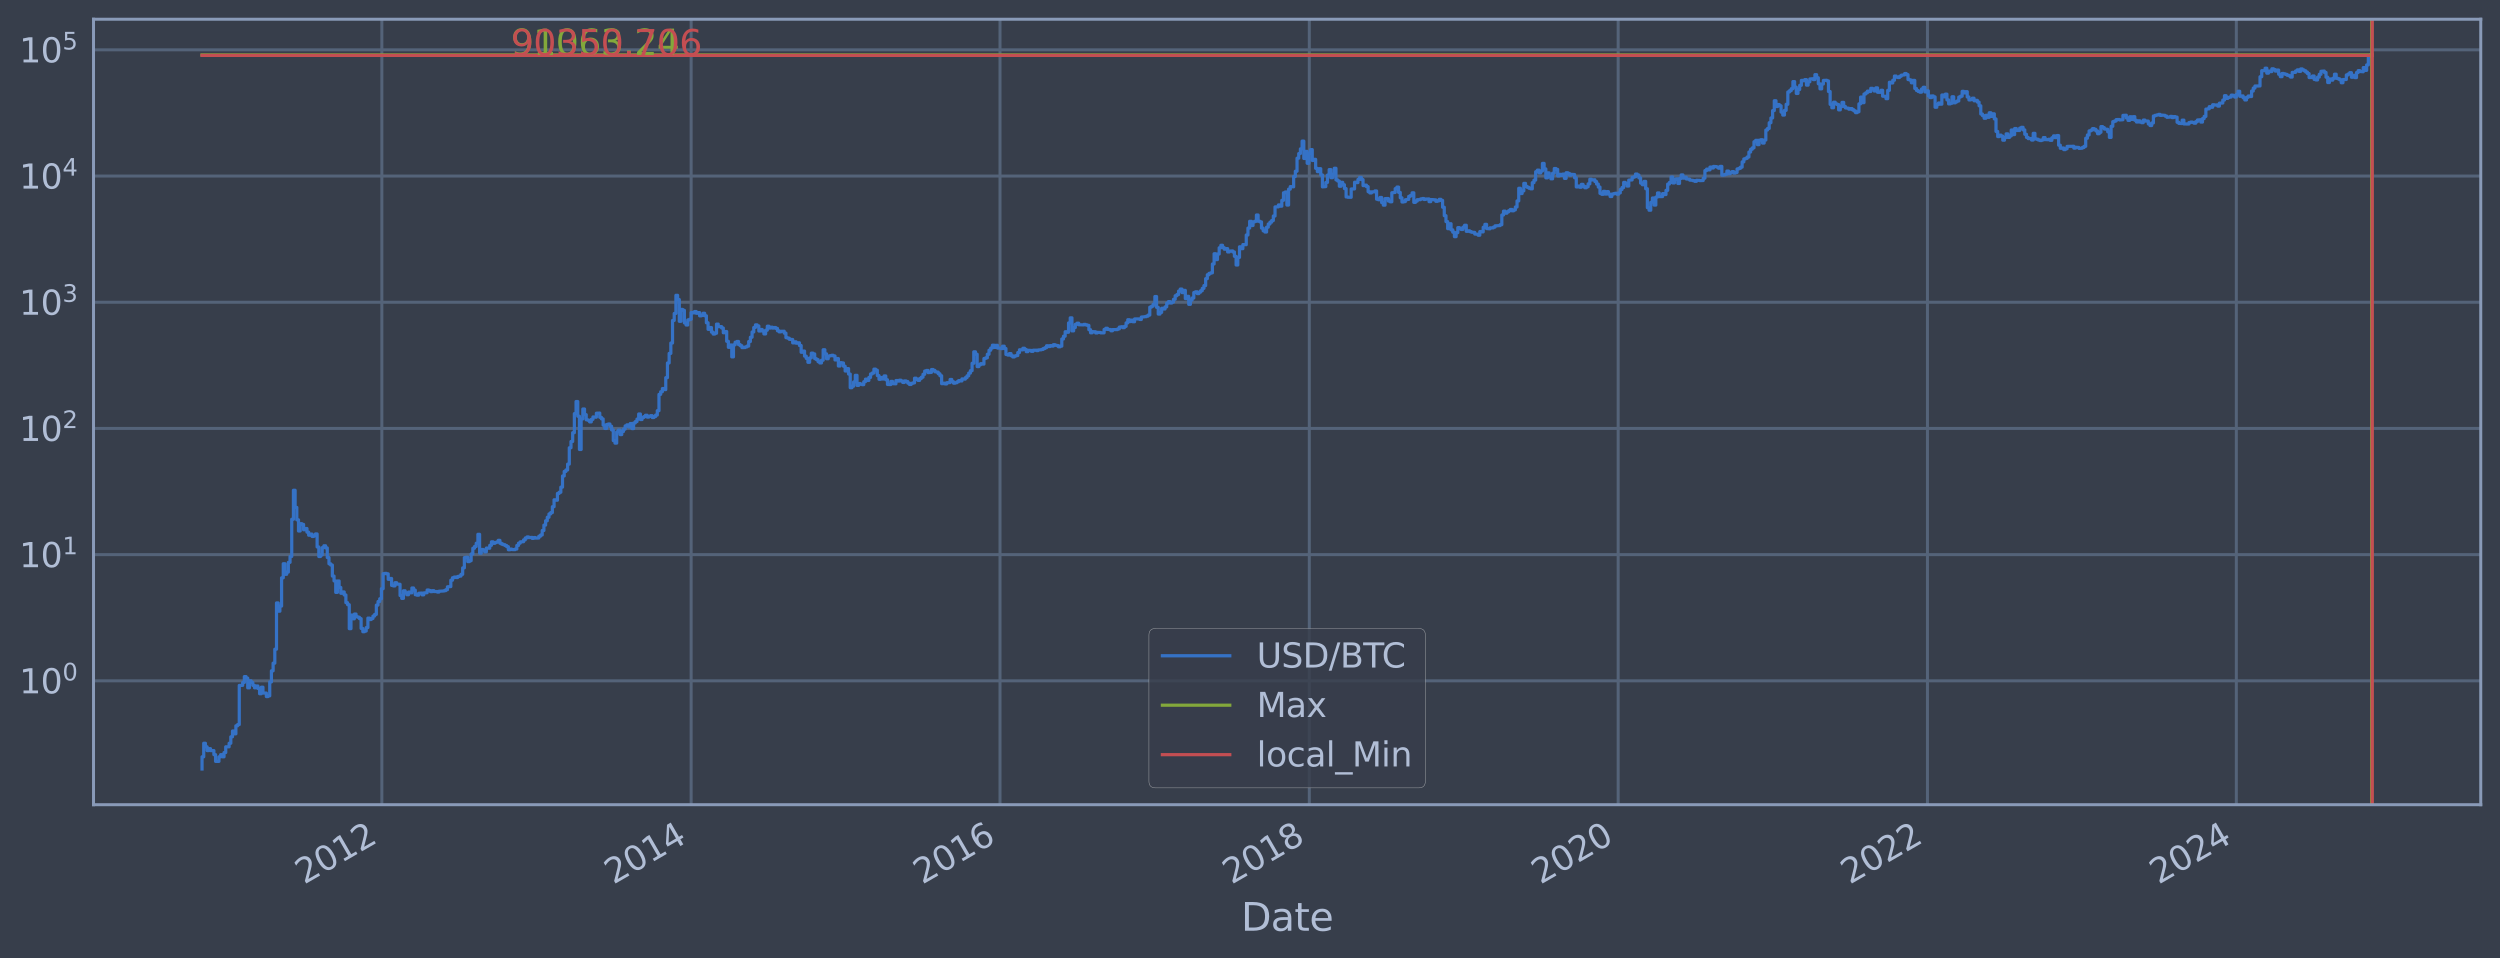 <?xml version="1.0" encoding="utf-8" standalone="no"?>
<!DOCTYPE svg PUBLIC "-//W3C//DTD SVG 1.1//EN"
  "http://www.w3.org/Graphics/SVG/1.1/DTD/svg11.dtd">
<svg xmlns:xlink="http://www.w3.org/1999/xlink" width="934.976pt" height="358.291pt" viewBox="0 0 934.976 358.291" xmlns="http://www.w3.org/2000/svg" version="1.1">
 <defs>
  <style type="text/css">*{stroke-linejoin: round; stroke-linecap: butt}</style>
 </defs>
 <g id="figure_1">
  <g id="patch_1">
   <path d="M 0 358.291 
L 934.976 358.291 
L 934.976 0 
L 0 0 
z
" style="fill: #373e4b"/>
  </g>
  <g id="axes_1">
   <g id="patch_2">
    <path d="M 34.976 300.96 
L 927.776 300.96 
L 927.776 7.2 
L 34.976 7.2 
z
" style="fill: #373e4b"/>
   </g>
   <g id="matplotlib.axis_1">
    <g id="xtick_1">
     <g id="line2d_1">
      <path d="M 142.809 300.96 
L 142.809 7.2 
" clip-path="url(#p37459d0fb1)" style="fill: none; stroke: #546379; stroke-width: 1.12; stroke-linecap: square"/>
     </g>
     <g id="line2d_2"/>
     <g id="text_1">
      <!-- 2012 -->
      <g style="fill: #b1bed6" transform="translate(113.728 330.885) rotate(-30) scale(0.126 -0.126)">
       <defs>
        <path id="DejaVuSans-32" d="M 1228 531 
L 3431 531 
L 3431 0 
L 469 0 
L 469 531 
Q 828 903 1448 1529 
Q 2069 2156 2228 2338 
Q 2531 2678 2651 2914 
Q 2772 3150 2772 3378 
Q 2772 3750 2511 3984 
Q 2250 4219 1831 4219 
Q 1534 4219 1204 4116 
Q 875 4013 500 3803 
L 500 4441 
Q 881 4594 1212 4672 
Q 1544 4750 1819 4750 
Q 2544 4750 2975 4387 
Q 3406 4025 3406 3419 
Q 3406 3131 3298 2873 
Q 3191 2616 2906 2266 
Q 2828 2175 2409 1742 
Q 1991 1309 1228 531 
z
" transform="scale(0.016)"/>
        <path id="DejaVuSans-30" d="M 2034 4250 
Q 1547 4250 1301 3770 
Q 1056 3291 1056 2328 
Q 1056 1369 1301 889 
Q 1547 409 2034 409 
Q 2525 409 2770 889 
Q 3016 1369 3016 2328 
Q 3016 3291 2770 3770 
Q 2525 4250 2034 4250 
z
M 2034 4750 
Q 2819 4750 3233 4129 
Q 3647 3509 3647 2328 
Q 3647 1150 3233 529 
Q 2819 -91 2034 -91 
Q 1250 -91 836 529 
Q 422 1150 422 2328 
Q 422 3509 836 4129 
Q 1250 4750 2034 4750 
z
" transform="scale(0.016)"/>
        <path id="DejaVuSans-31" d="M 794 531 
L 1825 531 
L 1825 4091 
L 703 3866 
L 703 4441 
L 1819 4666 
L 2450 4666 
L 2450 531 
L 3481 531 
L 3481 0 
L 794 0 
L 794 531 
z
" transform="scale(0.016)"/>
       </defs>
       <use xlink:href="#DejaVuSans-32"/>
       <use xlink:href="#DejaVuSans-30" x="63.623"/>
       <use xlink:href="#DejaVuSans-31" x="127.246"/>
       <use xlink:href="#DejaVuSans-32" x="190.869"/>
      </g>
     </g>
    </g>
    <g id="xtick_2">
     <g id="line2d_3">
      <path d="M 258.481 300.96 
L 258.481 7.2 
" clip-path="url(#p37459d0fb1)" style="fill: none; stroke: #546379; stroke-width: 1.12; stroke-linecap: square"/>
     </g>
     <g id="line2d_4"/>
     <g id="text_2">
      <!-- 2014 -->
      <g style="fill: #b1bed6" transform="translate(229.399 330.885) rotate(-30) scale(0.126 -0.126)">
       <defs>
        <path id="DejaVuSans-34" d="M 2419 4116 
L 825 1625 
L 2419 1625 
L 2419 4116 
z
M 2253 4666 
L 3047 4666 
L 3047 1625 
L 3713 1625 
L 3713 1100 
L 3047 1100 
L 3047 0 
L 2419 0 
L 2419 1100 
L 313 1100 
L 313 1709 
L 2253 4666 
z
" transform="scale(0.016)"/>
       </defs>
       <use xlink:href="#DejaVuSans-32"/>
       <use xlink:href="#DejaVuSans-30" x="63.623"/>
       <use xlink:href="#DejaVuSans-31" x="127.246"/>
       <use xlink:href="#DejaVuSans-34" x="190.869"/>
      </g>
     </g>
    </g>
    <g id="xtick_3">
     <g id="line2d_5">
      <path d="M 373.994 300.96 
L 373.994 7.2 
" clip-path="url(#p37459d0fb1)" style="fill: none; stroke: #546379; stroke-width: 1.12; stroke-linecap: square"/>
     </g>
     <g id="line2d_6"/>
     <g id="text_3">
      <!-- 2016 -->
      <g style="fill: #b1bed6" transform="translate(344.913 330.885) rotate(-30) scale(0.126 -0.126)">
       <defs>
        <path id="DejaVuSans-36" d="M 2113 2584 
Q 1688 2584 1439 2293 
Q 1191 2003 1191 1497 
Q 1191 994 1439 701 
Q 1688 409 2113 409 
Q 2538 409 2786 701 
Q 3034 994 3034 1497 
Q 3034 2003 2786 2293 
Q 2538 2584 2113 2584 
z
M 3366 4563 
L 3366 3988 
Q 3128 4100 2886 4159 
Q 2644 4219 2406 4219 
Q 1781 4219 1451 3797 
Q 1122 3375 1075 2522 
Q 1259 2794 1537 2939 
Q 1816 3084 2150 3084 
Q 2853 3084 3261 2657 
Q 3669 2231 3669 1497 
Q 3669 778 3244 343 
Q 2819 -91 2113 -91 
Q 1303 -91 875 529 
Q 447 1150 447 2328 
Q 447 3434 972 4092 
Q 1497 4750 2381 4750 
Q 2619 4750 2861 4703 
Q 3103 4656 3366 4563 
z
" transform="scale(0.016)"/>
       </defs>
       <use xlink:href="#DejaVuSans-32"/>
       <use xlink:href="#DejaVuSans-30" x="63.623"/>
       <use xlink:href="#DejaVuSans-31" x="127.246"/>
       <use xlink:href="#DejaVuSans-36" x="190.869"/>
      </g>
     </g>
    </g>
    <g id="xtick_4">
     <g id="line2d_7">
      <path d="M 489.666 300.96 
L 489.666 7.2 
" clip-path="url(#p37459d0fb1)" style="fill: none; stroke: #546379; stroke-width: 1.12; stroke-linecap: square"/>
     </g>
     <g id="line2d_8"/>
     <g id="text_4">
      <!-- 2018 -->
      <g style="fill: #b1bed6" transform="translate(460.585 330.885) rotate(-30) scale(0.126 -0.126)">
       <defs>
        <path id="DejaVuSans-38" d="M 2034 2216 
Q 1584 2216 1326 1975 
Q 1069 1734 1069 1313 
Q 1069 891 1326 650 
Q 1584 409 2034 409 
Q 2484 409 2743 651 
Q 3003 894 3003 1313 
Q 3003 1734 2745 1975 
Q 2488 2216 2034 2216 
z
M 1403 2484 
Q 997 2584 770 2862 
Q 544 3141 544 3541 
Q 544 4100 942 4425 
Q 1341 4750 2034 4750 
Q 2731 4750 3128 4425 
Q 3525 4100 3525 3541 
Q 3525 3141 3298 2862 
Q 3072 2584 2669 2484 
Q 3125 2378 3379 2068 
Q 3634 1759 3634 1313 
Q 3634 634 3220 271 
Q 2806 -91 2034 -91 
Q 1263 -91 848 271 
Q 434 634 434 1313 
Q 434 1759 690 2068 
Q 947 2378 1403 2484 
z
M 1172 3481 
Q 1172 3119 1398 2916 
Q 1625 2713 2034 2713 
Q 2441 2713 2670 2916 
Q 2900 3119 2900 3481 
Q 2900 3844 2670 4047 
Q 2441 4250 2034 4250 
Q 1625 4250 1398 4047 
Q 1172 3844 1172 3481 
z
" transform="scale(0.016)"/>
       </defs>
       <use xlink:href="#DejaVuSans-32"/>
       <use xlink:href="#DejaVuSans-30" x="63.623"/>
       <use xlink:href="#DejaVuSans-31" x="127.246"/>
       <use xlink:href="#DejaVuSans-38" x="190.869"/>
      </g>
     </g>
    </g>
    <g id="xtick_5">
     <g id="line2d_9">
      <path d="M 605.179 300.96 
L 605.179 7.2 
" clip-path="url(#p37459d0fb1)" style="fill: none; stroke: #546379; stroke-width: 1.12; stroke-linecap: square"/>
     </g>
     <g id="line2d_10"/>
     <g id="text_5">
      <!-- 2020 -->
      <g style="fill: #b1bed6" transform="translate(576.098 330.885) rotate(-30) scale(0.126 -0.126)">
       <use xlink:href="#DejaVuSans-32"/>
       <use xlink:href="#DejaVuSans-30" x="63.623"/>
       <use xlink:href="#DejaVuSans-32" x="127.246"/>
       <use xlink:href="#DejaVuSans-30" x="190.869"/>
      </g>
     </g>
    </g>
    <g id="xtick_6">
     <g id="line2d_11">
      <path d="M 720.851 300.96 
L 720.851 7.2 
" clip-path="url(#p37459d0fb1)" style="fill: none; stroke: #546379; stroke-width: 1.12; stroke-linecap: square"/>
     </g>
     <g id="line2d_12"/>
     <g id="text_6">
      <!-- 2022 -->
      <g style="fill: #b1bed6" transform="translate(691.77 330.885) rotate(-30) scale(0.126 -0.126)">
       <use xlink:href="#DejaVuSans-32"/>
       <use xlink:href="#DejaVuSans-30" x="63.623"/>
       <use xlink:href="#DejaVuSans-32" x="127.246"/>
       <use xlink:href="#DejaVuSans-32" x="190.869"/>
      </g>
     </g>
    </g>
    <g id="xtick_7">
     <g id="line2d_13">
      <path d="M 836.364 300.96 
L 836.364 7.2 
" clip-path="url(#p37459d0fb1)" style="fill: none; stroke: #546379; stroke-width: 1.12; stroke-linecap: square"/>
     </g>
     <g id="line2d_14"/>
     <g id="text_7">
      <!-- 2024 -->
      <g style="fill: #b1bed6" transform="translate(807.283 330.885) rotate(-30) scale(0.126 -0.126)">
       <use xlink:href="#DejaVuSans-32"/>
       <use xlink:href="#DejaVuSans-30" x="63.623"/>
       <use xlink:href="#DejaVuSans-32" x="127.246"/>
       <use xlink:href="#DejaVuSans-34" x="190.869"/>
      </g>
     </g>
    </g>
    <g id="text_8">
     <!-- Date -->
     <g style="fill: #b1bed6" transform="translate(464.167 348.096) scale(0.144 -0.144)">
      <defs>
       <path id="DejaVuSans-44" d="M 1259 4147 
L 1259 519 
L 2022 519 
Q 2988 519 3436 956 
Q 3884 1394 3884 2338 
Q 3884 3275 3436 3711 
Q 2988 4147 2022 4147 
L 1259 4147 
z
M 628 4666 
L 1925 4666 
Q 3281 4666 3915 4102 
Q 4550 3538 4550 2338 
Q 4550 1131 3912 565 
Q 3275 0 1925 0 
L 628 0 
L 628 4666 
z
" transform="scale(0.016)"/>
       <path id="DejaVuSans-61" d="M 2194 1759 
Q 1497 1759 1228 1600 
Q 959 1441 959 1056 
Q 959 750 1161 570 
Q 1363 391 1709 391 
Q 2188 391 2477 730 
Q 2766 1069 2766 1631 
L 2766 1759 
L 2194 1759 
z
M 3341 1997 
L 3341 0 
L 2766 0 
L 2766 531 
Q 2569 213 2275 61 
Q 1981 -91 1556 -91 
Q 1019 -91 701 211 
Q 384 513 384 1019 
Q 384 1609 779 1909 
Q 1175 2209 1959 2209 
L 2766 2209 
L 2766 2266 
Q 2766 2663 2505 2880 
Q 2244 3097 1772 3097 
Q 1472 3097 1187 3025 
Q 903 2953 641 2809 
L 641 3341 
Q 956 3463 1253 3523 
Q 1550 3584 1831 3584 
Q 2591 3584 2966 3190 
Q 3341 2797 3341 1997 
z
" transform="scale(0.016)"/>
       <path id="DejaVuSans-74" d="M 1172 4494 
L 1172 3500 
L 2356 3500 
L 2356 3053 
L 1172 3053 
L 1172 1153 
Q 1172 725 1289 603 
Q 1406 481 1766 481 
L 2356 481 
L 2356 0 
L 1766 0 
Q 1100 0 847 248 
Q 594 497 594 1153 
L 594 3053 
L 172 3053 
L 172 3500 
L 594 3500 
L 594 4494 
L 1172 4494 
z
" transform="scale(0.016)"/>
       <path id="DejaVuSans-65" d="M 3597 1894 
L 3597 1613 
L 953 1613 
Q 991 1019 1311 708 
Q 1631 397 2203 397 
Q 2534 397 2845 478 
Q 3156 559 3463 722 
L 3463 178 
Q 3153 47 2828 -22 
Q 2503 -91 2169 -91 
Q 1331 -91 842 396 
Q 353 884 353 1716 
Q 353 2575 817 3079 
Q 1281 3584 2069 3584 
Q 2775 3584 3186 3129 
Q 3597 2675 3597 1894 
z
M 3022 2063 
Q 3016 2534 2758 2815 
Q 2500 3097 2075 3097 
Q 1594 3097 1305 2825 
Q 1016 2553 972 2059 
L 3022 2063 
z
" transform="scale(0.016)"/>
      </defs>
      <use xlink:href="#DejaVuSans-44"/>
      <use xlink:href="#DejaVuSans-61" x="77.002"/>
      <use xlink:href="#DejaVuSans-74" x="138.281"/>
      <use xlink:href="#DejaVuSans-65" x="177.49"/>
     </g>
    </g>
   </g>
   <g id="matplotlib.axis_2">
    <g id="ytick_1">
     <g id="line2d_15">
      <path d="M 34.976 254.618 
L 927.776 254.618 
" clip-path="url(#p37459d0fb1)" style="fill: none; stroke: #546379; stroke-width: 1.12; stroke-linecap: square"/>
     </g>
     <g id="line2d_16"/>
     <g id="text_9">
      <!-- $\mathdefault{10^{0}}$ -->
      <g style="fill: #b1bed6" transform="translate(7.2 259.405) scale(0.126 -0.126)">
       <use xlink:href="#DejaVuSans-31" transform="translate(0 0.766)"/>
       <use xlink:href="#DejaVuSans-30" transform="translate(63.623 0.766)"/>
       <use xlink:href="#DejaVuSans-30" transform="translate(128.203 39.047) scale(0.7)"/>
      </g>
     </g>
    </g>
    <g id="ytick_2">
     <g id="line2d_17">
      <path d="M 34.976 207.421 
L 927.776 207.421 
" clip-path="url(#p37459d0fb1)" style="fill: none; stroke: #546379; stroke-width: 1.12; stroke-linecap: square"/>
     </g>
     <g id="line2d_18"/>
     <g id="text_10">
      <!-- $\mathdefault{10^{1}}$ -->
      <g style="fill: #b1bed6" transform="translate(7.2 212.208) scale(0.126 -0.126)">
       <use xlink:href="#DejaVuSans-31" transform="translate(0 0.684)"/>
       <use xlink:href="#DejaVuSans-30" transform="translate(63.623 0.684)"/>
       <use xlink:href="#DejaVuSans-31" transform="translate(128.203 38.966) scale(0.7)"/>
      </g>
     </g>
    </g>
    <g id="ytick_3">
     <g id="line2d_19">
      <path d="M 34.976 160.224 
L 927.776 160.224 
" clip-path="url(#p37459d0fb1)" style="fill: none; stroke: #546379; stroke-width: 1.12; stroke-linecap: square"/>
     </g>
     <g id="line2d_20"/>
     <g id="text_11">
      <!-- $\mathdefault{10^{2}}$ -->
      <g style="fill: #b1bed6" transform="translate(7.2 165.011) scale(0.126 -0.126)">
       <use xlink:href="#DejaVuSans-31" transform="translate(0 0.766)"/>
       <use xlink:href="#DejaVuSans-30" transform="translate(63.623 0.766)"/>
       <use xlink:href="#DejaVuSans-32" transform="translate(128.203 39.047) scale(0.7)"/>
      </g>
     </g>
    </g>
    <g id="ytick_4">
     <g id="line2d_21">
      <path d="M 34.976 113.028 
L 927.776 113.028 
" clip-path="url(#p37459d0fb1)" style="fill: none; stroke: #546379; stroke-width: 1.12; stroke-linecap: square"/>
     </g>
     <g id="line2d_22"/>
     <g id="text_12">
      <!-- $\mathdefault{10^{3}}$ -->
      <g style="fill: #b1bed6" transform="translate(7.2 117.815) scale(0.126 -0.126)">
       <defs>
        <path id="DejaVuSans-33" d="M 2597 2516 
Q 3050 2419 3304 2112 
Q 3559 1806 3559 1356 
Q 3559 666 3084 287 
Q 2609 -91 1734 -91 
Q 1441 -91 1130 -33 
Q 819 25 488 141 
L 488 750 
Q 750 597 1062 519 
Q 1375 441 1716 441 
Q 2309 441 2620 675 
Q 2931 909 2931 1356 
Q 2931 1769 2642 2001 
Q 2353 2234 1838 2234 
L 1294 2234 
L 1294 2753 
L 1863 2753 
Q 2328 2753 2575 2939 
Q 2822 3125 2822 3475 
Q 2822 3834 2567 4026 
Q 2313 4219 1838 4219 
Q 1578 4219 1281 4162 
Q 984 4106 628 3988 
L 628 4550 
Q 988 4650 1302 4700 
Q 1616 4750 1894 4750 
Q 2613 4750 3031 4423 
Q 3450 4097 3450 3541 
Q 3450 3153 3228 2886 
Q 3006 2619 2597 2516 
z
" transform="scale(0.016)"/>
       </defs>
       <use xlink:href="#DejaVuSans-31" transform="translate(0 0.766)"/>
       <use xlink:href="#DejaVuSans-30" transform="translate(63.623 0.766)"/>
       <use xlink:href="#DejaVuSans-33" transform="translate(128.203 39.047) scale(0.7)"/>
      </g>
     </g>
    </g>
    <g id="ytick_5">
     <g id="line2d_23">
      <path d="M 34.976 65.831 
L 927.776 65.831 
" clip-path="url(#p37459d0fb1)" style="fill: none; stroke: #546379; stroke-width: 1.12; stroke-linecap: square"/>
     </g>
     <g id="line2d_24"/>
     <g id="text_13">
      <!-- $\mathdefault{10^{4}}$ -->
      <g style="fill: #b1bed6" transform="translate(7.2 70.618) scale(0.126 -0.126)">
       <use xlink:href="#DejaVuSans-31" transform="translate(0 0.684)"/>
       <use xlink:href="#DejaVuSans-30" transform="translate(63.623 0.684)"/>
       <use xlink:href="#DejaVuSans-34" transform="translate(128.203 38.966) scale(0.7)"/>
      </g>
     </g>
    </g>
    <g id="ytick_6">
     <g id="line2d_25">
      <path d="M 34.976 18.634 
L 927.776 18.634 
" clip-path="url(#p37459d0fb1)" style="fill: none; stroke: #546379; stroke-width: 1.12; stroke-linecap: square"/>
     </g>
     <g id="line2d_26"/>
     <g id="text_14">
      <!-- $\mathdefault{10^{5}}$ -->
      <g style="fill: #b1bed6" transform="translate(7.2 23.421) scale(0.126 -0.126)">
       <defs>
        <path id="DejaVuSans-35" d="M 691 4666 
L 3169 4666 
L 3169 4134 
L 1269 4134 
L 1269 2991 
Q 1406 3038 1543 3061 
Q 1681 3084 1819 3084 
Q 2600 3084 3056 2656 
Q 3513 2228 3513 1497 
Q 3513 744 3044 326 
Q 2575 -91 1722 -91 
Q 1428 -91 1123 -41 
Q 819 9 494 109 
L 494 744 
Q 775 591 1075 516 
Q 1375 441 1709 441 
Q 2250 441 2565 725 
Q 2881 1009 2881 1497 
Q 2881 1984 2565 2268 
Q 2250 2553 1709 2553 
Q 1456 2553 1204 2497 
Q 953 2441 691 2322 
L 691 4666 
z
" transform="scale(0.016)"/>
       </defs>
       <use xlink:href="#DejaVuSans-31" transform="translate(0 0.684)"/>
       <use xlink:href="#DejaVuSans-30" transform="translate(63.623 0.684)"/>
       <use xlink:href="#DejaVuSans-35" transform="translate(128.203 38.966) scale(0.7)"/>
      </g>
     </g>
    </g>
    <g id="ytick_7">
     <g id="line2d_27"/>
    </g>
    <g id="ytick_8">
     <g id="line2d_28"/>
    </g>
    <g id="ytick_9">
     <g id="line2d_29"/>
    </g>
    <g id="ytick_10">
     <g id="line2d_30"/>
    </g>
    <g id="ytick_11">
     <g id="line2d_31"/>
    </g>
    <g id="ytick_12">
     <g id="line2d_32"/>
    </g>
    <g id="ytick_13">
     <g id="line2d_33"/>
    </g>
    <g id="ytick_14">
     <g id="line2d_34"/>
    </g>
    <g id="ytick_15">
     <g id="line2d_35"/>
    </g>
    <g id="ytick_16">
     <g id="line2d_36"/>
    </g>
    <g id="ytick_17">
     <g id="line2d_37"/>
    </g>
    <g id="ytick_18">
     <g id="line2d_38"/>
    </g>
    <g id="ytick_19">
     <g id="line2d_39"/>
    </g>
    <g id="ytick_20">
     <g id="line2d_40"/>
    </g>
    <g id="ytick_21">
     <g id="line2d_41"/>
    </g>
    <g id="ytick_22">
     <g id="line2d_42"/>
    </g>
    <g id="ytick_23">
     <g id="line2d_43"/>
    </g>
    <g id="ytick_24">
     <g id="line2d_44"/>
    </g>
    <g id="ytick_25">
     <g id="line2d_45"/>
    </g>
    <g id="ytick_26">
     <g id="line2d_46"/>
    </g>
    <g id="ytick_27">
     <g id="line2d_47"/>
    </g>
    <g id="ytick_28">
     <g id="line2d_48"/>
    </g>
    <g id="ytick_29">
     <g id="line2d_49"/>
    </g>
    <g id="ytick_30">
     <g id="line2d_50"/>
    </g>
    <g id="ytick_31">
     <g id="line2d_51"/>
    </g>
    <g id="ytick_32">
     <g id="line2d_52"/>
    </g>
    <g id="ytick_33">
     <g id="line2d_53"/>
    </g>
    <g id="ytick_34">
     <g id="line2d_54"/>
    </g>
    <g id="ytick_35">
     <g id="line2d_55"/>
    </g>
    <g id="ytick_36">
     <g id="line2d_56"/>
    </g>
    <g id="ytick_37">
     <g id="line2d_57"/>
    </g>
    <g id="ytick_38">
     <g id="line2d_58"/>
    </g>
    <g id="ytick_39">
     <g id="line2d_59"/>
    </g>
    <g id="ytick_40">
     <g id="line2d_60"/>
    </g>
    <g id="ytick_41">
     <g id="line2d_61"/>
    </g>
    <g id="ytick_42">
     <g id="line2d_62"/>
    </g>
    <g id="ytick_43">
     <g id="line2d_63"/>
    </g>
    <g id="ytick_44">
     <g id="line2d_64"/>
    </g>
    <g id="ytick_45">
     <g id="line2d_65"/>
    </g>
    <g id="ytick_46">
     <g id="line2d_66"/>
    </g>
    <g id="ytick_47">
     <g id="line2d_67"/>
    </g>
    <g id="ytick_48">
     <g id="line2d_68"/>
    </g>
    <g id="ytick_49">
     <g id="line2d_69"/>
    </g>
    <g id="ytick_50">
     <g id="line2d_70"/>
    </g>
    <g id="ytick_51">
     <g id="line2d_71"/>
    </g>
    <g id="ytick_52">
     <g id="line2d_72"/>
    </g>
    <g id="ytick_53">
     <g id="line2d_73"/>
    </g>
    <g id="ytick_54">
     <g id="line2d_74"/>
    </g>
   </g>
   <g id="line2d_75">
    <path d="M 75.558 287.607 
L 75.558 283.033 
L 76.191 283.033 
L 76.191 277.973 
L 76.824 277.973 
L 76.824 279.296 
L 77.457 279.296 
L 77.457 280.71 
L 78.09 280.71 
L 78.09 279.991 
L 78.723 279.991 
L 78.723 280.71 
L 79.988 280.71 
L 79.988 282.23 
L 80.621 282.23 
L 80.621 284.743 
L 81.887 284.743 
L 81.887 283.033 
L 82.52 283.033 
L 82.52 282.23 
L 83.153 282.23 
L 83.153 283.033 
L 83.786 283.033 
L 83.786 281.456 
L 84.419 281.456 
L 84.419 279.296 
L 85.685 279.296 
L 85.685 277.973 
L 86.318 277.973 
L 86.318 275.559 
L 86.951 275.559 
L 86.951 273.4 
L 87.584 273.4 
L 87.584 274.451 
L 88.217 274.451 
L 88.217 271.446 
L 88.85 271.446 
L 88.85 270.985 
L 89.483 270.985 
L 89.483 256.327 
L 90.749 256.327 
L 90.749 255.242 
L 91.382 255.242 
L 91.382 253.041 
L 92.015 253.041 
L 92.015 253.618 
L 92.647 253.618 
L 92.647 257.238 
L 93.28 257.238 
L 93.28 254.618 
L 93.913 254.618 
L 93.913 255.242 
L 94.546 255.242 
L 94.546 256.327 
L 95.179 256.327 
L 95.179 257.238 
L 95.812 257.238 
L 95.812 256.551 
L 96.445 256.551 
L 96.445 257.473 
L 97.078 257.473 
L 97.078 259.45 
L 97.711 259.45 
L 97.711 257.007 
L 98.344 257.007 
L 98.344 259.192 
L 99.61 259.192 
L 99.61 260.515 
L 100.243 260.515 
L 100.243 260.243 
L 100.876 260.243 
L 100.876 255.032 
L 101.509 255.032 
L 101.509 250.881 
L 102.142 250.881 
L 102.142 248.016 
L 102.775 248.016 
L 102.775 242.799 
L 103.408 242.799 
L 103.408 225.498 
L 104.041 225.498 
L 104.041 228.591 
L 104.674 228.591 
L 104.674 226.669 
L 105.306 226.669 
L 105.306 216.094 
L 105.939 216.094 
L 105.939 210.825 
L 106.572 210.825 
L 106.572 214.791 
L 107.205 214.791 
L 107.205 213.956 
L 107.838 213.956 
L 107.838 210.323 
L 108.471 210.323 
L 108.471 208.109 
L 109.104 208.109 
L 109.104 194.211 
L 109.737 194.211 
L 109.737 183.363 
L 110.37 183.363 
L 110.37 189.769 
L 111.003 189.769 
L 111.003 194.406 
L 111.636 194.406 
L 111.636 198.584 
L 112.269 198.584 
L 112.269 195.857 
L 112.902 195.857 
L 112.902 196.127 
L 113.535 196.127 
L 113.535 198.123 
L 114.168 198.123 
L 114.168 197.66 
L 114.801 197.66 
L 114.801 199.015 
L 115.434 199.015 
L 115.434 200.162 
L 116.067 200.162 
L 116.067 199.749 
L 116.7 199.749 
L 116.7 200.627 
L 117.333 200.627 
L 117.333 200.379 
L 117.966 200.379 
L 117.966 199.692 
L 118.598 199.692 
L 118.598 204.556 
L 119.231 204.556 
L 119.231 208.13 
L 119.864 208.13 
L 119.864 207.565 
L 120.497 207.565 
L 120.497 204.808 
L 121.13 204.808 
L 121.13 204.116 
L 121.763 204.116 
L 121.763 204.916 
L 122.396 204.916 
L 122.396 208.516 
L 123.029 208.516 
L 123.029 210.849 
L 123.662 210.849 
L 123.662 211.315 
L 124.295 211.315 
L 124.295 215.447 
L 124.928 215.447 
L 124.928 217.253 
L 125.561 217.253 
L 125.561 221.547 
L 126.194 221.547 
L 126.194 217.286 
L 126.827 217.286 
L 126.827 219.713 
L 127.46 219.713 
L 127.46 221.876 
L 128.093 221.876 
L 128.093 221.384 
L 128.726 221.384 
L 128.726 222.508 
L 129.359 222.508 
L 129.359 225.399 
L 129.992 225.399 
L 129.992 226.152 
L 130.625 226.152 
L 130.625 235.112 
L 131.257 235.112 
L 131.257 230.022 
L 131.89 230.022 
L 131.89 231.427 
L 132.523 231.427 
L 132.523 229.655 
L 133.156 229.655 
L 133.156 230.649 
L 133.789 230.649 
L 133.789 230.841 
L 134.422 230.841 
L 134.422 231.361 
L 135.055 231.361 
L 135.055 235.033 
L 135.688 235.033 
L 135.688 236.251 
L 136.321 236.251 
L 136.321 236.001 
L 136.954 236.001 
L 136.954 234.72 
L 137.587 234.72 
L 137.587 231.165 
L 138.22 231.165 
L 138.22 231.694 
L 138.853 231.694 
L 138.853 231.296 
L 139.486 231.296 
L 139.486 230.396 
L 140.119 230.396 
L 140.119 229.777 
L 140.752 229.777 
L 140.752 226.306 
L 141.385 226.306 
L 141.385 224.96 
L 142.018 224.96 
L 142.018 223.926 
L 142.651 223.926 
L 142.651 220.166 
L 143.284 220.166 
L 143.284 214.557 
L 143.916 214.557 
L 143.916 214.441 
L 144.549 214.441 
L 144.549 214.615 
L 145.182 214.615 
L 145.182 216.665 
L 145.815 216.665 
L 145.815 216.346 
L 146.448 216.346 
L 146.448 218.943 
L 147.081 218.943 
L 147.081 219.124 
L 147.714 219.124 
L 147.714 217.926 
L 148.347 217.926 
L 148.347 218.446 
L 149.613 218.516 
L 149.613 222.723 
L 150.246 222.723 
L 150.246 223.789 
L 150.879 223.789 
L 150.879 220.944 
L 151.512 220.944 
L 151.512 221.711 
L 152.145 221.711 
L 152.145 222.423 
L 152.778 222.423 
L 152.778 221.425 
L 153.411 221.425 
L 153.411 221.711 
L 154.044 221.711 
L 154.044 219.9 
L 154.677 219.9 
L 154.677 220.707 
L 155.31 220.707 
L 155.31 222.423 
L 155.943 222.423 
L 155.943 222.594 
L 156.575 222.594 
L 156.575 221.876 
L 157.841 221.794 
L 157.841 222.466 
L 158.474 222.466 
L 158.474 221.752 
L 159.74 221.67 
L 159.74 220.668 
L 160.373 220.668 
L 160.373 220.864 
L 161.006 220.864 
L 161.006 221.263 
L 161.639 221.263 
L 161.639 220.904 
L 162.272 220.904 
L 162.272 221.223 
L 163.538 221.223 
L 163.538 221.425 
L 164.171 221.425 
L 164.171 221.103 
L 166.07 221.023 
L 166.07 220.904 
L 166.703 220.904 
L 166.703 220.551 
L 167.336 220.551 
L 167.336 219.453 
L 168.602 219.379 
L 168.602 216.99 
L 169.234 216.99 
L 169.234 216.063 
L 169.867 216.063 
L 169.867 215.814 
L 170.5 215.814 
L 170.5 216 
L 171.133 216 
L 171.133 215.599 
L 171.766 215.599 
L 171.766 215.447 
L 172.399 215.447 
L 172.399 214.791 
L 173.032 214.791 
L 173.032 212.383 
L 173.665 212.383 
L 173.665 208.537 
L 174.298 208.537 
L 174.298 208.408 
L 174.931 208.408 
L 174.931 210.041 
L 175.564 210.041 
L 175.564 209.695 
L 176.197 209.695 
L 176.197 207.177 
L 176.83 207.177 
L 176.83 205.043 
L 177.463 205.043 
L 177.463 204.379 
L 178.096 204.379 
L 178.096 203.178 
L 178.729 203.178 
L 178.729 199.833 
L 179.362 199.833 
L 179.362 206.895 
L 179.995 206.895 
L 179.995 205.486 
L 180.628 205.486 
L 180.628 205.636 
L 181.261 205.636 
L 181.261 206.382 
L 181.894 206.382 
L 181.894 204.971 
L 183.159 205.025 
L 183.159 203.959 
L 183.792 203.959 
L 183.792 202.635 
L 184.425 202.635 
L 184.425 203.211 
L 185.058 203.211 
L 185.058 202.913 
L 185.691 202.913 
L 185.691 202.717 
L 186.324 202.717 
L 186.324 202.091 
L 186.957 202.091 
L 186.957 203.178 
L 187.59 203.178 
L 187.59 203.514 
L 188.223 203.514 
L 188.223 203.718 
L 188.856 203.718 
L 188.856 204.029 
L 189.489 204.029 
L 189.489 204.45 
L 190.122 204.45 
L 190.122 205.598 
L 190.755 205.598 
L 190.755 205.356 
L 191.388 205.356 
L 191.388 205.524 
L 192.654 205.561 
L 192.654 205.338 
L 193.287 205.338 
L 193.287 203.994 
L 193.92 203.994 
L 193.92 203.145 
L 194.553 203.145 
L 194.553 202.652 
L 195.818 202.587 
L 195.818 201.902 
L 196.451 201.902 
L 196.451 201.194 
L 197.084 201.194 
L 197.084 200.819 
L 197.717 200.819 
L 197.717 201.073 
L 198.983 200.968 
L 198.983 201.346 
L 199.616 201.346 
L 199.616 201.043 
L 200.249 201.043 
L 200.249 201.24 
L 201.515 201.209 
L 201.515 200.539 
L 202.148 200.539 
L 202.148 200.076 
L 202.781 200.076 
L 202.781 198.399 
L 203.414 198.399 
L 203.414 196.389 
L 204.047 196.389 
L 204.047 194.767 
L 204.68 194.767 
L 204.68 193.44 
L 205.313 193.44 
L 205.313 192.214 
L 205.946 192.214 
L 205.946 191.703 
L 206.579 191.703 
L 206.579 189.502 
L 207.212 189.502 
L 207.212 186.911 
L 207.844 186.911 
L 207.844 187.077 
L 208.477 187.077 
L 208.477 184.55 
L 209.11 184.55 
L 209.11 184.099 
L 209.743 184.099 
L 209.743 182.187 
L 210.376 182.187 
L 210.376 178.006 
L 211.009 178.006 
L 211.009 176.32 
L 211.642 176.32 
L 211.642 175.761 
L 212.275 175.761 
L 212.275 173.581 
L 212.908 173.581 
L 212.908 167.462 
L 213.541 167.462 
L 213.541 165.111 
L 214.174 165.111 
L 214.174 161.822 
L 214.807 161.822 
L 214.807 154.69 
L 215.44 154.69 
L 215.44 150.172 
L 216.073 150.172 
L 216.073 155.667 
L 216.706 155.667 
L 216.706 168.099 
L 217.339 168.099 
L 217.339 156.673 
L 217.972 156.673 
L 217.972 152.965 
L 218.605 152.965 
L 218.605 155.085 
L 219.238 155.085 
L 219.238 157.006 
L 219.871 157.006 
L 219.871 157.186 
L 220.503 157.186 
L 220.503 157.776 
L 221.136 157.776 
L 221.136 156.834 
L 221.769 156.834 
L 221.769 155.928 
L 223.035 156.031 
L 223.035 154.535 
L 224.301 154.487 
L 224.301 156.078 
L 224.934 156.078 
L 224.934 156.664 
L 225.567 156.664 
L 225.567 159.011 
L 226.2 159.011 
L 226.2 160.228 
L 226.833 160.228 
L 226.833 158.763 
L 227.466 158.763 
L 227.466 158.581 
L 228.099 158.581 
L 228.099 159.42 
L 228.732 159.42 
L 228.732 160.796 
L 229.365 160.796 
L 229.365 164.788 
L 229.998 164.788 
L 229.998 165.718 
L 230.631 165.718 
L 230.631 161.495 
L 231.264 161.495 
L 231.264 160.838 
L 231.897 160.838 
L 231.897 162.523 
L 232.53 162.523 
L 232.53 161.382 
L 233.162 161.382 
L 233.162 160.493 
L 233.795 160.493 
L 233.795 159.299 
L 234.428 159.299 
L 234.428 158.891 
L 235.061 158.891 
L 235.061 159.658 
L 235.694 159.658 
L 235.694 158.392 
L 236.327 158.392 
L 236.327 160.284 
L 236.96 160.284 
L 236.96 158.191 
L 237.593 158.191 
L 237.593 157.669 
L 238.226 157.669 
L 238.226 156.745 
L 238.859 156.745 
L 238.859 154.832 
L 239.492 154.832 
L 239.492 156.9 
L 240.125 156.9 
L 240.125 156.145 
L 240.758 156.145 
L 240.758 155.807 
L 241.391 155.807 
L 241.391 155.306 
L 242.024 155.306 
L 242.024 155.993 
L 242.657 155.993 
L 242.657 155.708 
L 243.29 155.708 
L 243.29 155.447 
L 243.923 155.447 
L 243.923 156.159 
L 244.556 156.159 
L 244.556 155.795 
L 245.189 155.795 
L 245.189 155.23 
L 245.822 155.23 
L 245.822 153.594 
L 246.454 153.594 
L 246.454 147.491 
L 247.087 147.491 
L 247.087 146.501 
L 247.72 146.501 
L 247.72 145.321 
L 248.353 145.321 
L 248.353 145.712 
L 248.986 145.712 
L 248.986 141.232 
L 249.619 141.232 
L 249.619 135.752 
L 250.252 135.752 
L 250.252 132.171 
L 250.885 132.171 
L 250.885 128.287 
L 251.518 128.287 
L 251.518 119.853 
L 252.151 119.853 
L 252.151 117.232 
L 252.784 117.232 
L 252.784 110.451 
L 253.417 110.451 
L 253.417 112.023 
L 254.05 112.023 
L 254.05 120.166 
L 254.683 120.166 
L 254.683 115.721 
L 255.316 115.721 
L 255.316 116.048 
L 255.949 116.048 
L 255.949 120.773 
L 256.582 120.773 
L 256.582 121.545 
L 257.215 121.545 
L 257.215 119.648 
L 257.848 119.648 
L 257.848 119.422 
L 258.481 119.422 
L 258.481 116.878 
L 259.113 116.878 
L 259.113 117.013 
L 259.746 117.013 
L 259.746 116.503 
L 260.379 116.503 
L 260.379 117.167 
L 261.012 117.167 
L 261.012 116.901 
L 261.645 116.901 
L 261.645 118.12 
L 262.278 118.12 
L 262.278 117.974 
L 262.911 117.974 
L 262.911 117.168 
L 263.544 117.168 
L 263.544 118.094 
L 264.177 118.094 
L 264.177 120.712 
L 264.81 120.712 
L 264.81 123.159 
L 265.443 123.159 
L 265.443 122.499 
L 266.076 122.499 
L 266.076 124.211 
L 266.709 124.211 
L 266.709 124.93 
L 267.342 124.93 
L 267.342 124.64 
L 267.975 124.64 
L 267.975 121.215 
L 268.608 121.215 
L 268.608 122.178 
L 269.874 122.143 
L 269.874 122.671 
L 270.507 122.671 
L 270.507 124.446 
L 271.14 124.446 
L 271.14 123.989 
L 271.772 123.989 
L 271.772 127.649 
L 272.405 127.649 
L 272.405 129.896 
L 273.038 129.896 
L 273.038 129.034 
L 273.671 129.034 
L 273.671 133.463 
L 274.304 133.463 
L 274.304 128.96 
L 274.937 128.96 
L 274.937 127.982 
L 275.57 127.982 
L 275.57 127.711 
L 276.203 127.711 
L 276.203 128.878 
L 276.836 128.878 
L 276.836 129.303 
L 277.469 129.303 
L 277.469 130.007 
L 278.735 129.967 
L 278.735 129.742 
L 279.368 129.742 
L 279.368 129.435 
L 280.001 129.435 
L 280.001 127.728 
L 280.634 127.728 
L 280.634 126.122 
L 281.267 126.122 
L 281.267 124.158 
L 281.9 124.158 
L 281.9 122.475 
L 282.533 122.475 
L 282.533 121.499 
L 283.166 121.499 
L 283.166 121.895 
L 283.799 121.895 
L 283.799 123.789 
L 284.431 123.789 
L 284.431 123.227 
L 285.064 123.227 
L 285.064 123.809 
L 285.697 123.809 
L 285.697 124.884 
L 286.33 124.884 
L 286.33 123.498 
L 286.963 123.498 
L 286.963 122.005 
L 287.596 122.005 
L 287.596 122.683 
L 288.229 122.683 
L 288.229 122.368 
L 288.862 122.368 
L 288.862 122.692 
L 289.495 122.692 
L 289.495 122.498 
L 290.128 122.498 
L 290.128 122.812 
L 290.761 122.812 
L 290.761 123.715 
L 291.394 123.715 
L 291.394 124.121 
L 292.027 124.121 
L 292.027 123.895 
L 293.293 123.878 
L 293.293 124.585 
L 293.926 124.585 
L 293.926 126.279 
L 294.559 126.279 
L 294.559 126.478 
L 295.192 126.478 
L 295.192 126.909 
L 296.458 126.966 
L 296.458 128.228 
L 297.091 128.228 
L 297.091 127.821 
L 297.723 127.821 
L 297.723 128.358 
L 298.356 128.358 
L 298.356 128.204 
L 298.989 128.204 
L 298.989 129.218 
L 299.622 129.218 
L 299.622 131.75 
L 300.255 131.75 
L 300.255 131.293 
L 300.888 131.293 
L 300.888 133.194 
L 301.521 133.194 
L 301.521 134.031 
L 302.154 134.031 
L 302.154 135.502 
L 302.787 135.502 
L 302.787 133.858 
L 303.42 133.858 
L 303.42 132.075 
L 304.053 132.075 
L 304.053 132.357 
L 304.686 132.357 
L 304.686 134.129 
L 305.319 134.129 
L 305.319 134.493 
L 305.952 134.493 
L 305.952 135.274 
L 306.585 135.274 
L 306.585 135.738 
L 307.218 135.738 
L 307.218 134.726 
L 307.851 134.726 
L 307.851 130.8 
L 308.484 130.8 
L 308.484 132.335 
L 309.117 132.335 
L 309.117 134.171 
L 309.75 134.171 
L 309.75 133.155 
L 310.382 133.155 
L 310.382 133.024 
L 311.015 133.024 
L 311.015 132.881 
L 311.648 132.881 
L 311.648 133.129 
L 312.281 133.129 
L 312.281 134.617 
L 312.914 134.617 
L 312.914 134.094 
L 313.547 134.094 
L 313.547 136.885 
L 314.18 136.885 
L 314.18 135.63 
L 314.813 135.63 
L 314.813 135.756 
L 315.446 135.756 
L 315.446 136.968 
L 316.079 136.968 
L 316.079 138.751 
L 316.712 138.751 
L 316.712 137.844 
L 317.345 137.844 
L 317.345 139.89 
L 317.978 139.89 
L 317.978 144.996 
L 318.611 144.996 
L 318.611 144.438 
L 319.244 144.438 
L 319.244 142.824 
L 319.877 142.824 
L 319.877 140.363 
L 320.51 140.363 
L 320.51 144.133 
L 321.143 144.133 
L 321.143 143.447 
L 321.776 143.447 
L 321.776 143.7 
L 322.409 143.7 
L 322.409 143.847 
L 323.041 143.847 
L 323.041 142.755 
L 323.674 142.755 
L 323.674 141.792 
L 324.307 141.792 
L 324.307 142.285 
L 324.94 142.285 
L 324.94 141.158 
L 325.573 141.158 
L 325.573 139.861 
L 326.206 139.861 
L 326.206 139.489 
L 326.839 139.489 
L 326.839 138.057 
L 327.472 138.057 
L 327.472 138.452 
L 328.105 138.452 
L 328.105 140.474 
L 328.738 140.474 
L 328.738 141.857 
L 329.371 141.857 
L 329.371 141.202 
L 330.004 141.202 
L 330.004 141.733 
L 330.637 141.733 
L 330.637 140.598 
L 331.27 140.598 
L 331.27 142.025 
L 331.903 142.025 
L 331.903 143.785 
L 333.169 143.819 
L 333.169 142.637 
L 333.802 142.637 
L 333.802 143.485 
L 335.068 143.546 
L 335.068 142.325 
L 335.7 142.325 
L 335.7 142.524 
L 336.333 142.524 
L 336.333 142.199 
L 336.966 142.199 
L 336.966 142.505 
L 337.599 142.505 
L 337.599 143.028 
L 338.232 143.028 
L 338.232 142.472 
L 338.865 142.472 
L 338.865 142.684 
L 339.498 142.684 
L 339.498 143.3 
L 340.131 143.3 
L 340.131 143.797 
L 340.764 143.797 
L 340.764 143.362 
L 341.397 143.362 
L 341.397 143.188 
L 342.03 143.188 
L 342.03 141.445 
L 342.663 141.445 
L 342.663 141.878 
L 343.296 141.878 
L 343.296 142.263 
L 343.929 142.263 
L 343.929 141.56 
L 344.562 141.56 
L 344.562 141.063 
L 345.195 141.063 
L 345.195 139.977 
L 345.828 139.977 
L 345.828 138.763 
L 346.461 138.763 
L 346.461 138.548 
L 347.094 138.548 
L 347.094 139.36 
L 348.359 139.269 
L 348.359 138.202 
L 348.992 138.202 
L 348.992 138.511 
L 349.625 138.511 
L 349.625 139.038 
L 350.258 139.038 
L 350.258 139.17 
L 350.891 139.17 
L 350.891 139.791 
L 351.524 139.791 
L 351.524 140.527 
L 352.157 140.527 
L 352.157 143.489 
L 352.79 143.489 
L 352.79 143.318 
L 353.423 143.318 
L 353.423 143.592 
L 354.056 143.592 
L 354.056 143.13 
L 355.322 143.087 
L 355.322 141.923 
L 355.955 141.923 
L 355.955 142.735 
L 356.588 142.735 
L 356.588 143.301 
L 357.221 143.301 
L 357.221 143.138 
L 357.854 143.138 
L 357.854 142.799 
L 358.487 142.799 
L 358.487 142.353 
L 359.12 142.353 
L 359.12 142.471 
L 359.753 142.471 
L 359.753 141.707 
L 361.019 141.797 
L 361.019 141.241 
L 361.651 141.241 
L 361.651 140.557 
L 362.284 140.557 
L 362.284 139.538 
L 362.917 139.538 
L 362.917 138.636 
L 363.55 138.636 
L 363.55 135.866 
L 364.183 135.866 
L 364.183 131.58 
L 364.816 131.58 
L 364.816 132.485 
L 365.449 132.485 
L 365.449 137.101 
L 366.082 137.101 
L 366.082 136.449 
L 366.715 136.449 
L 366.715 136.008 
L 367.348 136.008 
L 367.348 136.161 
L 367.981 136.161 
L 367.981 134.083 
L 368.614 134.083 
L 368.614 133.822 
L 369.247 133.822 
L 369.247 132.489 
L 369.88 132.489 
L 369.88 130.981 
L 370.513 130.981 
L 370.513 130.166 
L 371.146 130.166 
L 371.146 129.097 
L 371.779 129.097 
L 371.779 129.932 
L 372.412 129.932 
L 372.412 129.146 
L 373.045 129.146 
L 373.045 130.173 
L 374.31 130.196 
L 374.31 130.362 
L 374.943 130.362 
L 374.943 129.466 
L 375.576 129.466 
L 375.576 130.348 
L 376.209 130.348 
L 376.209 132.566 
L 376.842 132.566 
L 376.842 132.78 
L 377.475 132.78 
L 377.475 132.241 
L 378.108 132.241 
L 378.108 133.045 
L 378.741 133.045 
L 378.741 133.493 
L 379.374 133.493 
L 379.374 133.132 
L 380.007 133.132 
L 380.007 132.968 
L 380.64 132.968 
L 380.64 131.85 
L 381.273 131.85 
L 381.273 130.81 
L 382.539 130.846 
L 382.539 130.251 
L 383.172 130.251 
L 383.172 130.687 
L 383.805 130.687 
L 383.805 131.52 
L 384.438 131.52 
L 384.438 131.005 
L 385.704 131.055 
L 385.704 131.405 
L 386.337 131.405 
L 386.337 130.986 
L 387.602 130.958 
L 387.602 131.117 
L 388.235 131.117 
L 388.235 130.882 
L 389.501 130.811 
L 389.501 130.681 
L 390.134 130.681 
L 390.134 130.353 
L 390.767 130.353 
L 390.767 130.045 
L 391.4 130.045 
L 391.4 129.308 
L 392.033 129.308 
L 392.033 129.61 
L 392.666 129.61 
L 392.666 129.259 
L 393.299 129.259 
L 393.299 129.424 
L 393.932 129.424 
L 393.932 128.915 
L 394.565 128.915 
L 394.565 129.131 
L 395.198 129.131 
L 395.198 129.255 
L 395.831 129.255 
L 395.831 129.706 
L 396.464 129.706 
L 396.464 129.454 
L 397.097 129.454 
L 397.097 126.777 
L 397.73 126.777 
L 397.73 125.734 
L 398.363 125.734 
L 398.363 124.062 
L 398.996 124.062 
L 398.996 124.266 
L 399.628 124.266 
L 399.628 120.777 
L 400.261 120.777 
L 400.261 118.871 
L 400.894 118.871 
L 400.894 123.745 
L 401.527 123.745 
L 401.527 122.492 
L 402.16 122.492 
L 402.16 121.299 
L 402.793 121.299 
L 402.793 120.873 
L 403.426 120.873 
L 403.426 121.452 
L 405.325 121.504 
L 405.325 121.313 
L 405.958 121.313 
L 405.958 121.499 
L 406.591 121.499 
L 406.591 121.683 
L 407.224 121.683 
L 407.224 123.309 
L 407.857 123.309 
L 407.857 124.452 
L 408.49 124.452 
L 408.49 124.018 
L 409.756 124.075 
L 409.756 124.516 
L 410.389 124.516 
L 410.389 124.291 
L 411.655 124.344 
L 411.655 124.496 
L 412.92 124.478 
L 412.92 123.221 
L 413.553 123.221 
L 413.553 122.772 
L 414.186 122.772 
L 414.186 123.193 
L 415.452 123.25 
L 415.452 123.701 
L 416.085 123.701 
L 416.085 123.267 
L 417.984 123.254 
L 417.984 123.01 
L 418.617 123.01 
L 418.617 122.331 
L 419.25 122.331 
L 419.25 122.208 
L 419.883 122.208 
L 419.883 122.534 
L 420.516 122.534 
L 420.516 122.05 
L 421.149 122.05 
L 421.149 120.755 
L 421.782 120.755 
L 421.782 119.574 
L 422.415 119.574 
L 422.415 120.237 
L 423.048 120.237 
L 423.048 119.718 
L 423.681 119.718 
L 423.681 120.327 
L 424.314 120.327 
L 424.314 119.287 
L 426.212 119.281 
L 426.212 119.478 
L 426.845 119.478 
L 426.845 118.573 
L 428.111 118.479 
L 428.111 118.433 
L 428.744 118.433 
L 428.744 118.229 
L 429.377 118.229 
L 429.377 117.833 
L 430.01 117.833 
L 430.01 114.872 
L 430.643 114.872 
L 430.643 114.508 
L 431.276 114.508 
L 431.276 113.761 
L 431.909 113.761 
L 431.909 110.904 
L 432.542 110.904 
L 432.542 114.95 
L 433.175 114.95 
L 433.175 117.46 
L 433.808 117.46 
L 433.808 116.833 
L 434.441 116.833 
L 434.441 115.287 
L 435.074 115.287 
L 435.074 115.564 
L 435.707 115.564 
L 435.707 114.767 
L 436.34 114.767 
L 436.34 113.37 
L 436.973 113.37 
L 436.973 112.802 
L 437.606 112.802 
L 437.606 113.33 
L 438.238 113.33 
L 438.238 113.003 
L 438.871 113.003 
L 438.871 111.939 
L 439.504 111.939 
L 439.504 110.613 
L 440.137 110.613 
L 440.137 110.156 
L 440.77 110.156 
L 440.77 108.868 
L 441.403 108.868 
L 441.403 108.112 
L 442.036 108.112 
L 442.036 109.426 
L 442.669 109.426 
L 442.669 108.606 
L 443.302 108.606 
L 443.302 111.673 
L 443.935 111.673 
L 443.935 110.833 
L 444.568 110.833 
L 444.568 113.826 
L 445.201 113.826 
L 445.201 112.228 
L 445.834 112.228 
L 445.834 111.45 
L 446.467 111.45 
L 446.467 109.398 
L 447.1 109.398 
L 447.1 109.121 
L 447.733 109.121 
L 447.733 109.803 
L 448.366 109.803 
L 448.366 109.27 
L 448.999 109.27 
L 448.999 108.73 
L 449.632 108.73 
L 449.632 107.84 
L 450.265 107.84 
L 450.265 106.803 
L 450.897 106.803 
L 450.897 104.214 
L 451.53 104.214 
L 451.53 102.749 
L 452.163 102.749 
L 452.163 102.237 
L 452.796 102.237 
L 452.796 102.043 
L 453.429 102.043 
L 453.429 98.729 
L 454.062 98.729 
L 454.062 94.9 
L 454.695 94.9 
L 454.695 97.078 
L 455.328 97.078 
L 455.328 94.998 
L 455.961 94.998 
L 455.961 92.675 
L 456.594 92.675 
L 456.594 91.74 
L 457.227 91.74 
L 457.227 92.623 
L 457.86 92.623 
L 457.86 93.209 
L 458.493 93.209 
L 458.493 92.985 
L 459.126 92.985 
L 459.126 94.229 
L 459.759 94.229 
L 459.759 93.907 
L 461.025 93.841 
L 461.025 94.223 
L 461.658 94.223 
L 461.658 95.858 
L 462.291 95.858 
L 462.291 99.106 
L 462.924 99.106 
L 462.924 96.268 
L 463.556 96.268 
L 463.556 92.305 
L 464.189 92.305 
L 464.189 93.001 
L 464.822 93.001 
L 464.822 91.468 
L 466.088 91.513 
L 466.088 87.891 
L 466.721 87.891 
L 466.721 85.297 
L 467.354 85.297 
L 467.354 82.772 
L 467.987 82.772 
L 467.987 84.334 
L 468.62 84.334 
L 468.62 82.979 
L 469.253 82.979 
L 469.253 82.768 
L 469.886 82.768 
L 469.886 80.417 
L 470.519 80.417 
L 470.519 82.729 
L 471.152 82.729 
L 471.152 82.983 
L 471.785 82.983 
L 471.785 85.315 
L 472.418 85.315 
L 472.418 86.33 
L 473.051 86.33 
L 473.051 86.767 
L 473.684 86.767 
L 473.684 84.964 
L 474.317 84.964 
L 474.317 83.787 
L 474.95 83.787 
L 474.95 83.09 
L 475.583 83.09 
L 475.583 82.476 
L 476.216 82.476 
L 476.216 80.781 
L 476.848 80.781 
L 476.848 77.383 
L 478.114 77.363 
L 478.114 76.644 
L 478.747 76.644 
L 478.747 77.103 
L 479.38 77.103 
L 479.38 74.927 
L 480.013 74.927 
L 480.013 72.097 
L 480.646 72.097 
L 480.646 71.814 
L 481.279 71.814 
L 481.279 76.68 
L 481.912 76.68 
L 481.912 70.744 
L 482.545 70.744 
L 482.545 69.792 
L 483.811 69.866 
L 483.811 65.997 
L 484.444 65.997 
L 484.444 64.04 
L 485.077 64.04 
L 485.077 59.164 
L 485.71 59.164 
L 485.71 57.426 
L 486.343 57.426 
L 486.343 55.681 
L 486.976 55.681 
L 486.976 52.77 
L 487.609 52.77 
L 487.609 59.264 
L 488.242 59.264 
L 488.242 56.614 
L 488.875 56.614 
L 488.875 61.073 
L 489.507 61.073 
L 489.507 57.466 
L 490.14 57.466 
L 490.14 55.951 
L 490.773 55.951 
L 490.773 60.008 
L 491.406 60.008 
L 491.406 59.597 
L 492.039 59.597 
L 492.039 62.954 
L 492.672 62.954 
L 492.672 64.194 
L 493.305 64.194 
L 493.305 63.089 
L 493.938 63.089 
L 493.938 65.417 
L 494.571 65.417 
L 494.571 69.893 
L 495.837 69.786 
L 495.837 68.229 
L 496.47 68.229 
L 496.47 65.468 
L 497.103 65.468 
L 497.103 63.424 
L 497.736 63.424 
L 497.736 66.456 
L 498.369 66.456 
L 498.369 65.161 
L 499.002 65.161 
L 499.002 62.936 
L 499.635 62.936 
L 499.635 67.264 
L 500.268 67.264 
L 500.268 67.696 
L 500.901 67.696 
L 500.901 69.655 
L 501.534 69.655 
L 501.534 68.196 
L 502.166 68.196 
L 502.166 69.081 
L 502.799 69.081 
L 502.799 70.531 
L 503.432 70.531 
L 503.432 73.653 
L 504.065 73.653 
L 504.065 73.776 
L 505.331 73.783 
L 505.331 70.675 
L 506.597 70.644 
L 506.597 68.149 
L 507.23 68.149 
L 507.23 68.288 
L 507.863 68.288 
L 507.863 67.102 
L 508.496 67.102 
L 508.496 66.343 
L 509.129 66.343 
L 509.129 67.166 
L 509.762 67.166 
L 509.762 69.412 
L 510.395 69.412 
L 510.395 69.232 
L 511.028 69.232 
L 511.028 69.794 
L 511.661 69.794 
L 511.661 71.695 
L 512.294 71.695 
L 512.294 72.157 
L 512.927 72.157 
L 512.927 71.756 
L 514.193 71.74 
L 514.193 71.414 
L 514.825 71.414 
L 514.825 74.494 
L 515.458 74.494 
L 515.458 74.696 
L 516.091 74.696 
L 516.091 73.854 
L 516.724 73.854 
L 516.724 75.772 
L 517.357 75.772 
L 517.357 76.722 
L 517.99 76.722 
L 517.99 74.266 
L 519.256 74.259 
L 519.256 75.206 
L 519.889 75.206 
L 519.889 75.468 
L 520.522 75.468 
L 520.522 72.083 
L 521.788 71.984 
L 521.788 70.559 
L 522.421 70.559 
L 522.421 69.97 
L 523.054 69.97 
L 523.054 71.962 
L 523.687 71.962 
L 523.687 73.984 
L 524.32 73.984 
L 524.32 75.537 
L 524.953 75.537 
L 524.953 75.397 
L 525.586 75.397 
L 525.586 74.703 
L 526.219 74.703 
L 526.219 74.579 
L 526.852 74.579 
L 526.852 73.433 
L 527.484 73.433 
L 527.484 73.087 
L 528.117 73.087 
L 528.117 72.116 
L 528.75 72.116 
L 528.75 75.682 
L 529.383 75.682 
L 529.383 75.217 
L 530.016 75.217 
L 530.016 74.669 
L 531.282 74.673 
L 531.282 74.399 
L 531.915 74.399 
L 531.915 74.259 
L 532.548 74.259 
L 532.548 74.594 
L 533.181 74.594 
L 533.181 74.43 
L 534.447 74.407 
L 534.447 75.415 
L 535.08 75.415 
L 535.08 74.63 
L 536.346 74.68 
L 536.346 74.749 
L 536.979 74.749 
L 536.979 75.296 
L 537.612 75.296 
L 537.612 75.103 
L 538.245 75.103 
L 538.245 74.545 
L 538.878 74.545 
L 538.878 74.951 
L 539.511 74.951 
L 539.511 77.502 
L 540.144 77.502 
L 540.144 80.668 
L 540.776 80.668 
L 540.776 82.879 
L 541.409 82.879 
L 541.409 85.511 
L 542.042 85.511 
L 542.042 83.67 
L 542.675 83.67 
L 542.675 85.963 
L 543.308 85.963 
L 543.308 86.838 
L 543.941 86.838 
L 543.941 88.505 
L 544.574 88.505 
L 544.574 87.021 
L 545.207 87.021 
L 545.207 85.132 
L 545.84 85.132 
L 545.84 85.548 
L 546.473 85.548 
L 546.473 85.824 
L 547.106 85.824 
L 547.106 84.967 
L 547.739 84.967 
L 547.739 84.248 
L 548.372 84.248 
L 548.372 86.51 
L 549.005 86.51 
L 549.005 86.308 
L 549.638 86.308 
L 549.638 86.626 
L 550.271 86.626 
L 550.271 86.844 
L 551.537 86.907 
L 551.537 87.526 
L 552.803 87.608 
L 552.803 87.975 
L 553.435 87.975 
L 553.435 86.605 
L 554.068 86.605 
L 554.068 86.725 
L 554.701 86.725 
L 554.701 84.992 
L 555.334 84.992 
L 555.334 83.909 
L 555.967 83.909 
L 555.967 85.485 
L 557.233 85.585 
L 557.233 85.201 
L 558.499 85.231 
L 558.499 84.94 
L 559.132 84.94 
L 559.132 84.464 
L 561.031 84.365 
L 561.031 84.035 
L 561.664 84.035 
L 561.664 80.406 
L 562.297 80.406 
L 562.297 78.965 
L 562.93 78.965 
L 562.93 79.742 
L 563.563 79.742 
L 563.563 79.248 
L 564.196 79.248 
L 564.196 78.808 
L 564.829 78.808 
L 564.829 78.332 
L 565.462 78.332 
L 565.462 78.839 
L 566.094 78.839 
L 566.094 78.498 
L 566.727 78.498 
L 566.727 77.409 
L 567.36 77.409 
L 567.36 75.146 
L 567.993 75.146 
L 567.993 70.423 
L 568.626 70.423 
L 568.626 72.38 
L 569.259 72.38 
L 569.259 71.386 
L 569.892 71.386 
L 569.892 68.581 
L 570.525 68.581 
L 570.525 69.718 
L 571.158 69.718 
L 571.158 70.062 
L 571.791 70.062 
L 571.791 70.409 
L 572.424 70.409 
L 572.424 70.617 
L 573.057 70.617 
L 573.057 68.313 
L 573.69 68.313 
L 573.69 67.359 
L 574.323 67.359 
L 574.323 64.226 
L 574.956 64.226 
L 574.956 63.631 
L 575.589 63.631 
L 575.589 64.678 
L 576.222 64.678 
L 576.222 63.961 
L 576.855 63.961 
L 576.855 61.115 
L 577.488 61.115 
L 577.488 63.165 
L 578.121 63.165 
L 578.121 66.509 
L 578.753 66.509 
L 578.753 64.661 
L 579.386 64.661 
L 579.386 66.088 
L 580.019 66.088 
L 580.019 66.879 
L 580.652 66.879 
L 580.652 64.773 
L 581.285 64.773 
L 581.285 63.027 
L 581.918 63.027 
L 581.918 63.358 
L 582.551 63.358 
L 582.551 65.796 
L 583.184 65.796 
L 583.184 65.19 
L 583.817 65.19 
L 583.817 65.602 
L 584.45 65.602 
L 584.45 65.105 
L 585.083 65.105 
L 585.083 66.714 
L 585.716 66.714 
L 585.716 64.595 
L 586.349 64.595 
L 586.349 64.856 
L 586.982 64.856 
L 586.982 65.507 
L 587.615 65.507 
L 587.615 65.204 
L 588.881 65.273 
L 588.881 66.49 
L 589.514 66.49 
L 589.514 69.914 
L 590.147 69.914 
L 590.147 69.593 
L 590.78 69.593 
L 590.78 70.03 
L 591.412 70.03 
L 591.412 68.951 
L 592.045 68.951 
L 592.045 69.69 
L 592.678 69.69 
L 592.678 70.209 
L 593.311 70.209 
L 593.311 69.842 
L 593.944 69.842 
L 593.944 68.764 
L 594.577 68.764 
L 594.577 67.026 
L 595.21 67.026 
L 595.21 67.316 
L 596.476 67.223 
L 596.476 67.906 
L 597.109 67.906 
L 597.109 68.845 
L 597.742 68.845 
L 597.742 69.959 
L 598.375 69.959 
L 598.375 72.32 
L 599.008 72.32 
L 599.008 72.668 
L 599.641 72.668 
L 599.641 71.57 
L 600.274 71.57 
L 600.274 72.585 
L 600.907 72.585 
L 600.907 71.666 
L 601.54 71.666 
L 601.54 72.595 
L 602.173 72.595 
L 602.173 73.497 
L 602.806 73.497 
L 602.806 72.592 
L 603.439 72.592 
L 603.439 72.42 
L 604.072 72.42 
L 604.072 72.278 
L 604.704 72.278 
L 604.704 72.634 
L 605.337 72.634 
L 605.337 72.137 
L 605.97 72.137 
L 605.97 70.876 
L 606.603 70.876 
L 606.603 70.137 
L 607.236 70.137 
L 607.236 68.219 
L 607.869 68.219 
L 607.869 68.633 
L 608.502 68.633 
L 608.502 69.583 
L 609.135 69.583 
L 609.135 67.363 
L 610.401 67.286 
L 610.401 66.338 
L 611.034 66.338 
L 611.034 66.131 
L 611.667 66.131 
L 611.667 65.089 
L 612.3 65.089 
L 612.3 65.464 
L 612.933 65.464 
L 612.933 66.519 
L 613.566 66.519 
L 613.566 68.485 
L 614.199 68.485 
L 614.199 69.08 
L 614.832 69.08 
L 614.832 67.837 
L 615.465 67.837 
L 615.465 70.58 
L 616.098 70.58 
L 616.098 77.682 
L 616.731 77.682 
L 616.731 78.622 
L 617.363 78.622 
L 617.363 75.663 
L 617.996 75.663 
L 617.996 74.044 
L 618.629 74.044 
L 618.629 76.697 
L 619.262 76.697 
L 619.262 73.708 
L 619.895 73.708 
L 619.895 72.16 
L 620.528 72.16 
L 620.528 73.516 
L 621.794 73.52 
L 621.794 72.396 
L 622.427 72.396 
L 622.427 72.762 
L 623.06 72.762 
L 623.06 71.19 
L 623.693 71.19 
L 623.693 68.854 
L 624.326 68.854 
L 624.326 68.252 
L 624.959 68.252 
L 624.959 66.199 
L 625.592 66.199 
L 625.592 68.417 
L 626.225 68.417 
L 626.225 67.13 
L 626.858 67.13 
L 626.858 66.859 
L 627.491 66.859 
L 627.491 68.613 
L 628.124 68.613 
L 628.124 66.733 
L 628.757 66.733 
L 628.757 65.416 
L 629.39 65.416 
L 629.39 66.617 
L 630.022 66.617 
L 630.022 66.297 
L 630.655 66.297 
L 630.655 66.939 
L 631.921 66.98 
L 631.921 67.352 
L 633.187 67.449 
L 633.187 67.572 
L 633.82 67.572 
L 633.82 67.826 
L 634.453 67.826 
L 634.453 67.415 
L 635.719 67.46 
L 635.719 67.554 
L 636.985 67.507 
L 636.985 66.639 
L 637.618 66.639 
L 637.618 63.798 
L 638.251 63.798 
L 638.251 63.246 
L 638.884 63.246 
L 638.884 63.518 
L 639.517 63.518 
L 639.517 62.494 
L 640.15 62.494 
L 640.15 62.836 
L 640.783 62.836 
L 640.783 62.241 
L 642.049 62.324 
L 642.049 62.501 
L 642.681 62.501 
L 642.681 62.904 
L 643.314 62.904 
L 643.314 62.225 
L 643.947 62.225 
L 643.947 65.506 
L 644.58 65.506 
L 644.58 65.369 
L 645.213 65.369 
L 645.213 65.164 
L 645.846 65.164 
L 645.846 63.982 
L 646.479 63.982 
L 646.479 64.967 
L 647.112 64.967 
L 647.112 64.458 
L 647.745 64.458 
L 647.745 64.176 
L 648.378 64.176 
L 648.378 64.73 
L 649.011 64.73 
L 649.011 64.5 
L 649.644 64.5 
L 649.644 63.187 
L 650.277 63.187 
L 650.277 62.959 
L 650.91 62.959 
L 650.91 62.511 
L 651.543 62.511 
L 651.543 60.541 
L 652.176 60.541 
L 652.176 59.451 
L 652.809 59.451 
L 652.809 59.214 
L 653.442 59.214 
L 653.442 58.707 
L 654.075 58.707 
L 654.075 56.86 
L 654.708 56.86 
L 654.708 55.822 
L 655.341 55.822 
L 655.341 55.288 
L 655.973 55.288 
L 655.973 53.014 
L 656.606 53.014 
L 656.606 52.489 
L 657.239 52.489 
L 657.239 54.09 
L 657.872 54.09 
L 657.872 52.431 
L 658.505 52.431 
L 658.505 52.271 
L 659.138 52.271 
L 659.138 53.502 
L 659.771 53.502 
L 659.771 52.378 
L 660.404 52.378 
L 660.404 48.624 
L 661.037 48.624 
L 661.037 48.036 
L 661.67 48.036 
L 661.67 45.899 
L 662.303 45.899 
L 662.303 44.109 
L 662.936 44.109 
L 662.936 41.358 
L 663.569 41.358 
L 663.569 37.68 
L 664.202 37.68 
L 664.202 39.836 
L 664.835 39.836 
L 664.835 39.109 
L 665.468 39.109 
L 665.468 39.564 
L 666.101 39.564 
L 666.101 41.925 
L 666.734 41.925 
L 666.734 43.028 
L 667.367 43.028 
L 667.367 41.274 
L 668 41.274 
L 668 39.012 
L 668.632 39.012 
L 668.632 34.389 
L 669.265 34.389 
L 669.265 33.905 
L 669.898 33.905 
L 669.898 33.189 
L 670.531 33.189 
L 670.531 30.518 
L 671.164 30.518 
L 671.164 32.587 
L 671.797 32.587 
L 671.797 34.949 
L 672.43 34.949 
L 672.43 33.487 
L 673.063 33.487 
L 673.063 31.92 
L 673.696 31.92 
L 673.696 30.065 
L 674.329 30.065 
L 674.329 30.202 
L 674.962 30.202 
L 674.962 29.769 
L 675.595 29.769 
L 675.595 31.838 
L 676.228 31.838 
L 676.228 30.598 
L 676.861 30.598 
L 676.861 29.541 
L 678.127 29.43 
L 678.127 29.763 
L 678.76 29.763 
L 678.76 27.925 
L 679.393 27.925 
L 679.393 29.075 
L 680.026 29.075 
L 680.026 31.337 
L 680.659 31.337 
L 680.659 33.224 
L 681.291 33.224 
L 681.291 31.422 
L 681.924 31.422 
L 681.924 30.079 
L 683.19 30.019 
L 683.19 30.246 
L 683.823 30.246 
L 683.823 34.225 
L 684.456 34.225 
L 684.456 39.033 
L 685.089 39.033 
L 685.089 40.297 
L 685.722 40.297 
L 685.722 38.228 
L 686.355 38.228 
L 686.355 38.842 
L 686.988 38.842 
L 686.988 39.077 
L 687.621 39.077 
L 687.621 41.081 
L 688.254 41.081 
L 688.254 39.865 
L 688.887 39.865 
L 688.887 38.292 
L 689.52 38.292 
L 689.52 39.808 
L 690.153 39.808 
L 690.153 40.365 
L 691.419 40.473 
L 691.419 40.833 
L 692.052 40.833 
L 692.052 40.62 
L 692.685 40.62 
L 692.685 41.041 
L 693.318 41.041 
L 693.318 41.474 
L 693.95 41.474 
L 693.95 42.128 
L 694.583 42.128 
L 694.583 41.799 
L 695.216 41.799 
L 695.216 38.838 
L 695.849 38.838 
L 695.849 36.311 
L 696.482 36.311 
L 696.482 38.392 
L 697.115 38.392 
L 697.115 35.168 
L 697.748 35.168 
L 697.748 34.724 
L 698.381 34.724 
L 698.381 34.085 
L 699.014 34.085 
L 699.014 34.226 
L 699.647 34.226 
L 699.647 33.038 
L 700.28 33.038 
L 700.28 33.232 
L 700.913 33.232 
L 700.913 34.042 
L 701.546 34.042 
L 701.546 32.863 
L 702.179 32.863 
L 702.179 34.516 
L 703.445 34.524 
L 703.445 33.77 
L 704.078 33.77 
L 704.078 35.98 
L 705.344 36.021 
L 705.344 36.904 
L 705.977 36.904 
L 705.977 33.795 
L 706.609 33.795 
L 706.609 30.76 
L 707.242 30.76 
L 707.242 31.028 
L 707.875 31.028 
L 707.875 30.013 
L 708.508 30.013 
L 708.508 28.442 
L 709.141 28.442 
L 709.141 28.868 
L 709.774 28.868 
L 709.774 28.987 
L 710.407 28.987 
L 710.407 28.521 
L 711.04 28.521 
L 711.04 28.119 
L 712.306 28.009 
L 712.306 27.515 
L 712.939 27.515 
L 712.939 27.915 
L 713.572 27.915 
L 713.572 29.752 
L 714.205 29.752 
L 714.205 29.949 
L 714.838 29.949 
L 714.838 30.962 
L 715.471 30.962 
L 715.471 30.073 
L 716.104 30.073 
L 716.104 33.097 
L 716.737 33.097 
L 716.737 33.824 
L 717.37 33.824 
L 717.37 34.216 
L 718.003 34.216 
L 718.003 34.473 
L 718.636 34.473 
L 718.636 33.283 
L 719.269 33.283 
L 719.269 32.649 
L 719.901 32.649 
L 719.901 34.369 
L 720.534 34.369 
L 720.534 33.967 
L 721.167 33.967 
L 721.167 35.876 
L 721.8 35.876 
L 721.8 36.489 
L 722.433 36.489 
L 722.433 35.886 
L 723.066 35.886 
L 723.066 36.23 
L 723.699 36.23 
L 723.699 40.111 
L 724.332 40.111 
L 724.332 39.111 
L 724.965 39.111 
L 724.965 38.511 
L 725.598 38.511 
L 725.598 38.962 
L 726.231 38.962 
L 726.231 35.539 
L 726.864 35.539 
L 726.864 36.22 
L 727.497 36.22 
L 727.497 35.213 
L 728.13 35.213 
L 728.13 37.356 
L 728.763 37.356 
L 728.763 38.853 
L 729.396 38.853 
L 729.396 38.627 
L 730.029 38.627 
L 730.029 36.19 
L 730.662 36.19 
L 730.662 38.449 
L 731.295 38.449 
L 731.295 38.071 
L 731.928 38.071 
L 731.928 37.766 
L 732.56 37.766 
L 732.56 36.307 
L 733.193 36.307 
L 733.193 35.978 
L 733.826 35.978 
L 733.826 34.172 
L 734.459 34.172 
L 734.459 34.757 
L 735.092 34.757 
L 735.092 34.28 
L 735.725 34.28 
L 735.725 36.28 
L 736.358 36.28 
L 736.358 37.363 
L 736.991 37.363 
L 736.991 37.217 
L 737.624 37.217 
L 737.624 36.722 
L 738.257 36.722 
L 738.257 37.691 
L 738.89 37.691 
L 738.89 37.534 
L 739.523 37.534 
L 739.523 38.193 
L 740.156 38.193 
L 740.156 39.568 
L 740.789 39.568 
L 740.789 42.637 
L 741.422 42.637 
L 741.422 43.261 
L 742.055 43.261 
L 742.055 44.234 
L 742.688 44.234 
L 742.688 43.122 
L 743.321 43.122 
L 743.321 43.87 
L 743.954 43.87 
L 743.954 42.172 
L 744.587 42.172 
L 744.587 43.531 
L 745.219 43.531 
L 745.219 42.562 
L 745.852 42.562 
L 745.852 44.476 
L 746.485 44.476 
L 746.485 49.163 
L 747.118 49.163 
L 747.118 51.077 
L 747.751 51.077 
L 747.751 50.537 
L 748.384 50.537 
L 748.384 50.916 
L 749.017 50.916 
L 749.017 52.431 
L 749.65 52.431 
L 749.65 51.437 
L 750.283 51.437 
L 750.283 50.062 
L 750.916 50.062 
L 750.916 51.395 
L 751.549 51.395 
L 751.549 50.845 
L 752.182 50.845 
L 752.182 48.621 
L 752.815 48.621 
L 752.815 50.332 
L 753.448 50.332 
L 753.448 48.064 
L 754.081 48.064 
L 754.081 48.775 
L 755.347 48.805 
L 755.347 47.92 
L 755.98 47.92 
L 755.98 47.619 
L 756.613 47.619 
L 756.613 48.586 
L 757.246 48.586 
L 757.246 50.233 
L 757.878 50.233 
L 757.878 51.385 
L 758.511 51.385 
L 758.511 51.836 
L 759.777 51.793 
L 759.777 52.374 
L 760.41 52.374 
L 760.41 49.862 
L 761.043 49.862 
L 761.043 51.938 
L 761.676 51.938 
L 761.676 52.098 
L 762.309 52.098 
L 762.309 52.374 
L 762.942 52.374 
L 762.942 52.562 
L 763.575 52.562 
L 763.575 52.338 
L 764.208 52.338 
L 764.208 51.452 
L 764.841 51.452 
L 764.841 52.203 
L 766.107 52.265 
L 766.107 52.091 
L 766.74 52.091 
L 766.74 52.49 
L 767.373 52.49 
L 767.373 51.52 
L 768.006 51.52 
L 768.006 50.803 
L 768.639 50.803 
L 768.639 51.466 
L 769.272 51.466 
L 769.272 50.701 
L 769.905 50.701 
L 769.905 54.301 
L 770.537 54.301 
L 770.537 55.457 
L 771.17 55.457 
L 771.17 55.34 
L 771.803 55.34 
L 771.803 55.949 
L 772.436 55.949 
L 772.436 55.624 
L 773.069 55.624 
L 773.069 54.75 
L 775.601 54.706 
L 775.601 55.396 
L 776.234 55.396 
L 776.234 55.07 
L 777.5 55.15 
L 777.5 55.517 
L 778.766 55.425 
L 778.766 55.165 
L 779.399 55.165 
L 779.399 54.724 
L 780.032 54.724 
L 780.032 51.691 
L 780.665 51.691 
L 780.665 50.482 
L 781.298 50.482 
L 781.298 48.962 
L 781.931 48.962 
L 781.931 48.678 
L 782.564 48.678 
L 782.564 48.096 
L 783.197 48.096 
L 783.197 48.357 
L 783.829 48.357 
L 783.829 48.97 
L 784.462 48.97 
L 784.462 50.009 
L 785.095 50.009 
L 785.095 49.473 
L 785.728 49.473 
L 785.728 47.345 
L 786.361 47.345 
L 786.361 47.728 
L 786.994 47.728 
L 786.994 48.262 
L 788.26 48.346 
L 788.26 49.29 
L 788.893 49.29 
L 788.893 51.394 
L 789.526 51.394 
L 789.526 47.241 
L 790.159 47.241 
L 790.159 45.49 
L 790.792 45.49 
L 790.792 45.24 
L 791.425 45.24 
L 791.425 44.726 
L 792.691 44.702 
L 792.691 44.872 
L 793.957 44.781 
L 793.957 43.152 
L 795.223 43.095 
L 795.223 44.128 
L 795.856 44.128 
L 795.856 45.028 
L 796.488 45.028 
L 796.488 43.67 
L 797.121 43.67 
L 797.121 44.663 
L 797.754 44.663 
L 797.754 43.632 
L 798.387 43.632 
L 798.387 44.991 
L 799.02 44.991 
L 799.02 45.635 
L 799.653 45.635 
L 799.653 45.172 
L 800.286 45.172 
L 800.286 45.657 
L 800.919 45.657 
L 800.919 45.872 
L 801.552 45.872 
L 801.552 44.914 
L 802.185 44.914 
L 802.185 45.281 
L 803.451 45.288 
L 803.451 46.362 
L 804.084 46.362 
L 804.084 46.945 
L 804.717 46.945 
L 804.717 45.981 
L 805.35 45.981 
L 805.35 43.378 
L 805.983 43.378 
L 805.983 43.131 
L 806.616 43.131 
L 806.616 42.992 
L 807.249 42.992 
L 807.249 42.789 
L 807.882 42.789 
L 807.882 43.166 
L 808.515 43.166 
L 808.515 43.046 
L 809.78 43.149 
L 809.78 43.448 
L 810.413 43.448 
L 810.413 43.881 
L 811.679 43.785 
L 811.679 43.529 
L 812.312 43.529 
L 812.312 43.973 
L 812.945 43.973 
L 812.945 43.611 
L 813.578 43.611 
L 813.578 43.807 
L 814.211 43.807 
L 814.211 45.73 
L 814.844 45.73 
L 814.844 46.148 
L 816.11 46.206 
L 816.11 44.924 
L 816.743 44.924 
L 816.743 46.349 
L 818.642 46.377 
L 818.642 45.827 
L 819.275 45.827 
L 819.275 45.652 
L 819.908 45.652 
L 819.908 45.792 
L 820.541 45.792 
L 820.541 46.078 
L 821.174 46.078 
L 821.174 45.494 
L 821.806 45.494 
L 821.806 44.875 
L 823.072 44.772 
L 823.072 45.656 
L 823.705 45.656 
L 823.705 44.351 
L 824.338 44.351 
L 824.338 43.53 
L 824.971 43.53 
L 824.971 40.805 
L 825.604 40.805 
L 825.604 40.692 
L 826.237 40.692 
L 826.237 39.896 
L 826.87 39.896 
L 826.87 40.124 
L 827.503 40.124 
L 827.503 39.182 
L 828.136 39.182 
L 828.136 39.294 
L 829.402 39.223 
L 829.402 39.684 
L 830.035 39.684 
L 830.035 38.574 
L 831.301 38.538 
L 831.301 37.428 
L 831.934 37.428 
L 831.934 35.791 
L 832.567 35.791 
L 832.567 36.79 
L 833.2 36.79 
L 833.2 36.447 
L 833.833 36.447 
L 833.833 36.288 
L 834.466 36.288 
L 834.466 35.582 
L 835.098 35.582 
L 835.098 35.71 
L 835.731 35.71 
L 835.731 36.294 
L 836.364 36.294 
L 836.364 35.373 
L 836.997 35.373 
L 836.997 34.122 
L 837.63 34.122 
L 837.63 36.007 
L 838.263 36.007 
L 838.263 35.87 
L 838.896 35.87 
L 838.896 36.582 
L 839.529 36.582 
L 839.529 37.38 
L 840.162 37.38 
L 840.162 36.4 
L 840.795 36.4 
L 840.795 35.904 
L 841.428 35.904 
L 841.428 36.099 
L 842.061 36.099 
L 842.061 34.051 
L 842.694 34.051 
L 842.694 32.949 
L 843.327 32.949 
L 843.327 32.162 
L 845.226 32.145 
L 845.226 28.708 
L 845.859 28.708 
L 845.859 26.425 
L 847.125 26.447 
L 847.125 25.513 
L 847.757 25.513 
L 847.757 27.368 
L 848.39 27.368 
L 848.39 26.582 
L 849.023 26.582 
L 849.023 26.773 
L 849.656 26.773 
L 849.656 25.725 
L 850.289 25.725 
L 850.289 26.032 
L 850.922 26.032 
L 850.922 26.582 
L 851.555 26.582 
L 851.555 26.198 
L 852.188 26.198 
L 852.188 27.775 
L 852.821 27.775 
L 852.821 28.672 
L 853.454 28.672 
L 853.454 27.48 
L 854.087 27.48 
L 854.087 27.626 
L 854.72 27.626 
L 854.72 27.835 
L 855.353 27.835 
L 855.353 28.142 
L 855.986 28.142 
L 855.986 28.326 
L 856.619 28.326 
L 856.619 28.831 
L 857.252 28.831 
L 857.252 27.077 
L 858.518 27.068 
L 858.518 26.556 
L 859.151 26.556 
L 859.151 26.129 
L 859.784 26.129 
L 859.784 26.695 
L 860.416 26.695 
L 860.416 25.783 
L 861.049 25.783 
L 861.049 26.151 
L 861.682 26.151 
L 861.682 26.467 
L 862.315 26.467 
L 862.315 26.954 
L 862.948 26.954 
L 862.948 27.517 
L 863.581 27.517 
L 863.581 29.009 
L 864.847 28.997 
L 864.847 28.423 
L 865.48 28.423 
L 865.48 29.706 
L 866.113 29.706 
L 866.113 29.89 
L 866.746 29.89 
L 866.746 28.834 
L 867.379 28.834 
L 867.379 27.792 
L 868.012 27.792 
L 868.012 26.661 
L 869.278 26.565 
L 869.278 27.095 
L 869.911 27.095 
L 869.911 28.875 
L 870.544 28.875 
L 870.544 30.875 
L 871.177 30.875 
L 871.177 29.547 
L 871.81 29.547 
L 871.81 29.968 
L 872.443 29.968 
L 872.443 29.284 
L 873.075 29.284 
L 873.075 27.755 
L 873.708 27.755 
L 873.708 29.287 
L 874.341 29.287 
L 874.341 29.46 
L 874.974 29.46 
L 874.974 29.811 
L 875.607 29.811 
L 875.607 30.941 
L 876.24 30.941 
L 876.24 29.751 
L 877.506 29.731 
L 877.506 28.035 
L 878.139 28.035 
L 878.139 27.692 
L 878.772 27.692 
L 878.772 27.185 
L 879.405 27.185 
L 879.405 28.887 
L 880.038 28.887 
L 880.038 28.165 
L 880.671 28.165 
L 880.671 29.013 
L 881.304 29.013 
L 881.304 27.136 
L 881.937 27.136 
L 881.937 26.411 
L 882.57 26.411 
L 882.57 26.73 
L 883.836 26.837 
L 883.836 25.274 
L 884.469 25.274 
L 884.469 26.316 
L 885.102 26.316 
L 885.102 24.279 
L 885.734 24.279 
L 885.734 21.087 
L 886.367 21.087 
L 886.367 20.553 
L 887 20.553 
L 887 20.714 
L 887.194 20.714 
L 887.194 20.714 
" clip-path="url(#p37459d0fb1)" style="fill: none; stroke: #3572c6; stroke-width: 1.2; stroke-linecap: square"/>
   </g>
   <g id="line2d_76">
    <path d="M 75.558 20.553 
L 887.194 20.553 
L 887.194 20.553 
" clip-path="url(#p37459d0fb1)" style="fill: none; stroke: #83a83b; stroke-width: 1.2; stroke-linecap: square"/>
   </g>
   <g id="line2d_77">
    <path d="M 75.558 20.714 
L 887.194 20.714 
L 887.194 20.714 
" clip-path="url(#p37459d0fb1)" style="fill: none; stroke: #c44e52; stroke-width: 1.2; stroke-linecap: square"/>
   </g>
   <g id="line2d_78">
    <path d="M 887 300.96 
L 887 7.2 
" clip-path="url(#p37459d0fb1)" style="fill: none; stroke: #83a83b; stroke-width: 1.2; stroke-linecap: square"/>
   </g>
   <g id="line2d_79">
    <path d="M 887.194 300.96 
L 887.194 7.2 
" clip-path="url(#p37459d0fb1)" style="fill: none; stroke: #c44e52; stroke-width: 1.2; stroke-linecap: square"/>
   </g>
   <g id="patch_3">
    <path d="M 34.976 300.96 
L 34.976 7.2 
" style="fill: none; stroke: #899ab8; stroke-width: 1.12; stroke-linejoin: miter; stroke-linecap: square"/>
   </g>
   <g id="patch_4">
    <path d="M 927.776 300.96 
L 927.776 7.2 
" style="fill: none; stroke: #899ab8; stroke-width: 1.12; stroke-linejoin: miter; stroke-linecap: square"/>
   </g>
   <g id="patch_5">
    <path d="M 34.976 300.96 
L 927.776 300.96 
" style="fill: none; stroke: #899ab8; stroke-width: 1.12; stroke-linejoin: miter; stroke-linecap: square"/>
   </g>
   <g id="patch_6">
    <path d="M 34.976 7.2 
L 927.776 7.2 
" style="fill: none; stroke: #899ab8; stroke-width: 1.12; stroke-linejoin: miter; stroke-linecap: square"/>
   </g>
   <g id="text_15">
    <!-- 91063.24 -->
    <g style="fill: #83a83b" transform="translate(191.071 20.553) scale(0.132 -0.132)">
     <defs>
      <path id="DejaVuSans-39" d="M 703 97 
L 703 672 
Q 941 559 1184 500 
Q 1428 441 1663 441 
Q 2288 441 2617 861 
Q 2947 1281 2994 2138 
Q 2813 1869 2534 1725 
Q 2256 1581 1919 1581 
Q 1219 1581 811 2004 
Q 403 2428 403 3163 
Q 403 3881 828 4315 
Q 1253 4750 1959 4750 
Q 2769 4750 3195 4129 
Q 3622 3509 3622 2328 
Q 3622 1225 3098 567 
Q 2575 -91 1691 -91 
Q 1453 -91 1209 -44 
Q 966 3 703 97 
z
M 1959 2075 
Q 2384 2075 2632 2365 
Q 2881 2656 2881 3163 
Q 2881 3666 2632 3958 
Q 2384 4250 1959 4250 
Q 1534 4250 1286 3958 
Q 1038 3666 1038 3163 
Q 1038 2656 1286 2365 
Q 1534 2075 1959 2075 
z
" transform="scale(0.016)"/>
      <path id="DejaVuSans-2e" d="M 684 794 
L 1344 794 
L 1344 0 
L 684 0 
L 684 794 
z
" transform="scale(0.016)"/>
     </defs>
     <use xlink:href="#DejaVuSans-39"/>
     <use xlink:href="#DejaVuSans-31" x="63.623"/>
     <use xlink:href="#DejaVuSans-30" x="127.246"/>
     <use xlink:href="#DejaVuSans-36" x="190.869"/>
     <use xlink:href="#DejaVuSans-33" x="254.492"/>
     <use xlink:href="#DejaVuSans-2e" x="318.115"/>
     <use xlink:href="#DejaVuSans-32" x="349.902"/>
     <use xlink:href="#DejaVuSans-34" x="413.525"/>
    </g>
   </g>
   <g id="text_16">
    <!-- 90350.706 -->
    <g style="fill: #c44e52" transform="translate(191.071 20.714) scale(0.132 -0.132)">
     <defs>
      <path id="DejaVuSans-37" d="M 525 4666 
L 3525 4666 
L 3525 4397 
L 1831 0 
L 1172 0 
L 2766 4134 
L 525 4134 
L 525 4666 
z
" transform="scale(0.016)"/>
     </defs>
     <use xlink:href="#DejaVuSans-39"/>
     <use xlink:href="#DejaVuSans-30" x="63.623"/>
     <use xlink:href="#DejaVuSans-33" x="127.246"/>
     <use xlink:href="#DejaVuSans-35" x="190.869"/>
     <use xlink:href="#DejaVuSans-30" x="254.492"/>
     <use xlink:href="#DejaVuSans-2e" x="318.115"/>
     <use xlink:href="#DejaVuSans-37" x="349.902"/>
     <use xlink:href="#DejaVuSans-30" x="413.525"/>
     <use xlink:href="#DejaVuSans-36" x="477.148"/>
    </g>
   </g>
   <g id="legend_1">
    <g id="patch_7">
     <path d="M 432.207 294.66 
L 530.545 294.66 
Q 533.065 294.66 533.065 292.14 
L 533.065 237.566 
Q 533.065 235.046 530.545 235.046 
L 432.207 235.046 
Q 429.687 235.046 429.687 237.566 
L 429.687 292.14 
Q 429.687 294.66 432.207 294.66 
z
" style="fill: #373e4b; opacity: 0.8; stroke: #cccccc; stroke-width: 0.16; stroke-linejoin: miter"/>
    </g>
    <g id="line2d_80">
     <path d="M 434.727 245.25 
L 434.727 245.25 
L 447.327 245.25 
L 447.327 245.25 
L 459.927 245.25 
" style="fill: none; stroke: #3572c6; stroke-width: 1.2; stroke-linecap: square"/>
    </g>
    <g id="text_17">
     <!-- USD/BTC -->
     <g style="fill: #b1bed6" transform="translate(470.007 249.66) scale(0.126 -0.126)">
      <defs>
       <path id="DejaVuSans-55" d="M 556 4666 
L 1191 4666 
L 1191 1831 
Q 1191 1081 1462 751 
Q 1734 422 2344 422 
Q 2950 422 3222 751 
Q 3494 1081 3494 1831 
L 3494 4666 
L 4128 4666 
L 4128 1753 
Q 4128 841 3676 375 
Q 3225 -91 2344 -91 
Q 1459 -91 1007 375 
Q 556 841 556 1753 
L 556 4666 
z
" transform="scale(0.016)"/>
       <path id="DejaVuSans-53" d="M 3425 4513 
L 3425 3897 
Q 3066 4069 2747 4153 
Q 2428 4238 2131 4238 
Q 1616 4238 1336 4038 
Q 1056 3838 1056 3469 
Q 1056 3159 1242 3001 
Q 1428 2844 1947 2747 
L 2328 2669 
Q 3034 2534 3370 2195 
Q 3706 1856 3706 1288 
Q 3706 609 3251 259 
Q 2797 -91 1919 -91 
Q 1588 -91 1214 -16 
Q 841 59 441 206 
L 441 856 
Q 825 641 1194 531 
Q 1563 422 1919 422 
Q 2459 422 2753 634 
Q 3047 847 3047 1241 
Q 3047 1584 2836 1778 
Q 2625 1972 2144 2069 
L 1759 2144 
Q 1053 2284 737 2584 
Q 422 2884 422 3419 
Q 422 4038 858 4394 
Q 1294 4750 2059 4750 
Q 2388 4750 2728 4690 
Q 3069 4631 3425 4513 
z
" transform="scale(0.016)"/>
       <path id="DejaVuSans-2f" d="M 1625 4666 
L 2156 4666 
L 531 -594 
L 0 -594 
L 1625 4666 
z
" transform="scale(0.016)"/>
       <path id="DejaVuSans-42" d="M 1259 2228 
L 1259 519 
L 2272 519 
Q 2781 519 3026 730 
Q 3272 941 3272 1375 
Q 3272 1813 3026 2020 
Q 2781 2228 2272 2228 
L 1259 2228 
z
M 1259 4147 
L 1259 2741 
L 2194 2741 
Q 2656 2741 2882 2914 
Q 3109 3088 3109 3444 
Q 3109 3797 2882 3972 
Q 2656 4147 2194 4147 
L 1259 4147 
z
M 628 4666 
L 2241 4666 
Q 2963 4666 3353 4366 
Q 3744 4066 3744 3513 
Q 3744 3084 3544 2831 
Q 3344 2578 2956 2516 
Q 3422 2416 3680 2098 
Q 3938 1781 3938 1306 
Q 3938 681 3513 340 
Q 3088 0 2303 0 
L 628 0 
L 628 4666 
z
" transform="scale(0.016)"/>
       <path id="DejaVuSans-54" d="M -19 4666 
L 3928 4666 
L 3928 4134 
L 2272 4134 
L 2272 0 
L 1638 0 
L 1638 4134 
L -19 4134 
L -19 4666 
z
" transform="scale(0.016)"/>
       <path id="DejaVuSans-43" d="M 4122 4306 
L 4122 3641 
Q 3803 3938 3442 4084 
Q 3081 4231 2675 4231 
Q 1875 4231 1450 3742 
Q 1025 3253 1025 2328 
Q 1025 1406 1450 917 
Q 1875 428 2675 428 
Q 3081 428 3442 575 
Q 3803 722 4122 1019 
L 4122 359 
Q 3791 134 3420 21 
Q 3050 -91 2638 -91 
Q 1578 -91 968 557 
Q 359 1206 359 2328 
Q 359 3453 968 4101 
Q 1578 4750 2638 4750 
Q 3056 4750 3426 4639 
Q 3797 4528 4122 4306 
z
" transform="scale(0.016)"/>
      </defs>
      <use xlink:href="#DejaVuSans-55"/>
      <use xlink:href="#DejaVuSans-53" x="73.193"/>
      <use xlink:href="#DejaVuSans-44" x="136.67"/>
      <use xlink:href="#DejaVuSans-2f" x="213.672"/>
      <use xlink:href="#DejaVuSans-42" x="247.363"/>
      <use xlink:href="#DejaVuSans-54" x="315.967"/>
      <use xlink:href="#DejaVuSans-43" x="371.176"/>
     </g>
    </g>
    <g id="line2d_81">
     <path d="M 434.727 263.745 
L 434.727 263.745 
L 447.327 263.745 
L 447.327 263.745 
L 459.927 263.745 
" style="fill: none; stroke: #83a83b; stroke-width: 1.2; stroke-linecap: square"/>
    </g>
    <g id="text_18">
     <!-- Max -->
     <g style="fill: #b1bed6" transform="translate(470.007 268.155) scale(0.126 -0.126)">
      <defs>
       <path id="DejaVuSans-4d" d="M 628 4666 
L 1569 4666 
L 2759 1491 
L 3956 4666 
L 4897 4666 
L 4897 0 
L 4281 0 
L 4281 4097 
L 3078 897 
L 2444 897 
L 1241 4097 
L 1241 0 
L 628 0 
L 628 4666 
z
" transform="scale(0.016)"/>
       <path id="DejaVuSans-78" d="M 3513 3500 
L 2247 1797 
L 3578 0 
L 2900 0 
L 1881 1375 
L 863 0 
L 184 0 
L 1544 1831 
L 300 3500 
L 978 3500 
L 1906 2253 
L 2834 3500 
L 3513 3500 
z
" transform="scale(0.016)"/>
      </defs>
      <use xlink:href="#DejaVuSans-4d"/>
      <use xlink:href="#DejaVuSans-61" x="86.279"/>
      <use xlink:href="#DejaVuSans-78" x="147.559"/>
     </g>
    </g>
    <g id="line2d_82">
     <path d="M 434.727 282.239 
L 434.727 282.239 
L 447.327 282.239 
L 447.327 282.239 
L 459.927 282.239 
" style="fill: none; stroke: #c44e52; stroke-width: 1.2; stroke-linecap: square"/>
    </g>
    <g id="text_19">
     <!-- local_Min -->
     <g style="fill: #b1bed6" transform="translate(470.007 286.649) scale(0.126 -0.126)">
      <defs>
       <path id="DejaVuSans-6c" d="M 603 4863 
L 1178 4863 
L 1178 0 
L 603 0 
L 603 4863 
z
" transform="scale(0.016)"/>
       <path id="DejaVuSans-6f" d="M 1959 3097 
Q 1497 3097 1228 2736 
Q 959 2375 959 1747 
Q 959 1119 1226 758 
Q 1494 397 1959 397 
Q 2419 397 2687 759 
Q 2956 1122 2956 1747 
Q 2956 2369 2687 2733 
Q 2419 3097 1959 3097 
z
M 1959 3584 
Q 2709 3584 3137 3096 
Q 3566 2609 3566 1747 
Q 3566 888 3137 398 
Q 2709 -91 1959 -91 
Q 1206 -91 779 398 
Q 353 888 353 1747 
Q 353 2609 779 3096 
Q 1206 3584 1959 3584 
z
" transform="scale(0.016)"/>
       <path id="DejaVuSans-63" d="M 3122 3366 
L 3122 2828 
Q 2878 2963 2633 3030 
Q 2388 3097 2138 3097 
Q 1578 3097 1268 2742 
Q 959 2388 959 1747 
Q 959 1106 1268 751 
Q 1578 397 2138 397 
Q 2388 397 2633 464 
Q 2878 531 3122 666 
L 3122 134 
Q 2881 22 2623 -34 
Q 2366 -91 2075 -91 
Q 1284 -91 818 406 
Q 353 903 353 1747 
Q 353 2603 823 3093 
Q 1294 3584 2113 3584 
Q 2378 3584 2631 3529 
Q 2884 3475 3122 3366 
z
" transform="scale(0.016)"/>
       <path id="DejaVuSans-5f" d="M 3263 -1063 
L 3263 -1509 
L -63 -1509 
L -63 -1063 
L 3263 -1063 
z
" transform="scale(0.016)"/>
       <path id="DejaVuSans-69" d="M 603 3500 
L 1178 3500 
L 1178 0 
L 603 0 
L 603 3500 
z
M 603 4863 
L 1178 4863 
L 1178 4134 
L 603 4134 
L 603 4863 
z
" transform="scale(0.016)"/>
       <path id="DejaVuSans-6e" d="M 3513 2113 
L 3513 0 
L 2938 0 
L 2938 2094 
Q 2938 2591 2744 2837 
Q 2550 3084 2163 3084 
Q 1697 3084 1428 2787 
Q 1159 2491 1159 1978 
L 1159 0 
L 581 0 
L 581 3500 
L 1159 3500 
L 1159 2956 
Q 1366 3272 1645 3428 
Q 1925 3584 2291 3584 
Q 2894 3584 3203 3211 
Q 3513 2838 3513 2113 
z
" transform="scale(0.016)"/>
      </defs>
      <use xlink:href="#DejaVuSans-6c"/>
      <use xlink:href="#DejaVuSans-6f" x="27.783"/>
      <use xlink:href="#DejaVuSans-63" x="88.965"/>
      <use xlink:href="#DejaVuSans-61" x="143.945"/>
      <use xlink:href="#DejaVuSans-6c" x="205.225"/>
      <use xlink:href="#DejaVuSans-5f" x="233.008"/>
      <use xlink:href="#DejaVuSans-4d" x="283.008"/>
      <use xlink:href="#DejaVuSans-69" x="369.287"/>
      <use xlink:href="#DejaVuSans-6e" x="397.07"/>
     </g>
    </g>
   </g>
  </g>
 </g>
 <defs>
  <clipPath id="p37459d0fb1">
   <rect x="34.976" y="7.2" width="892.8" height="293.76"/>
  </clipPath>
 </defs>
</svg>
